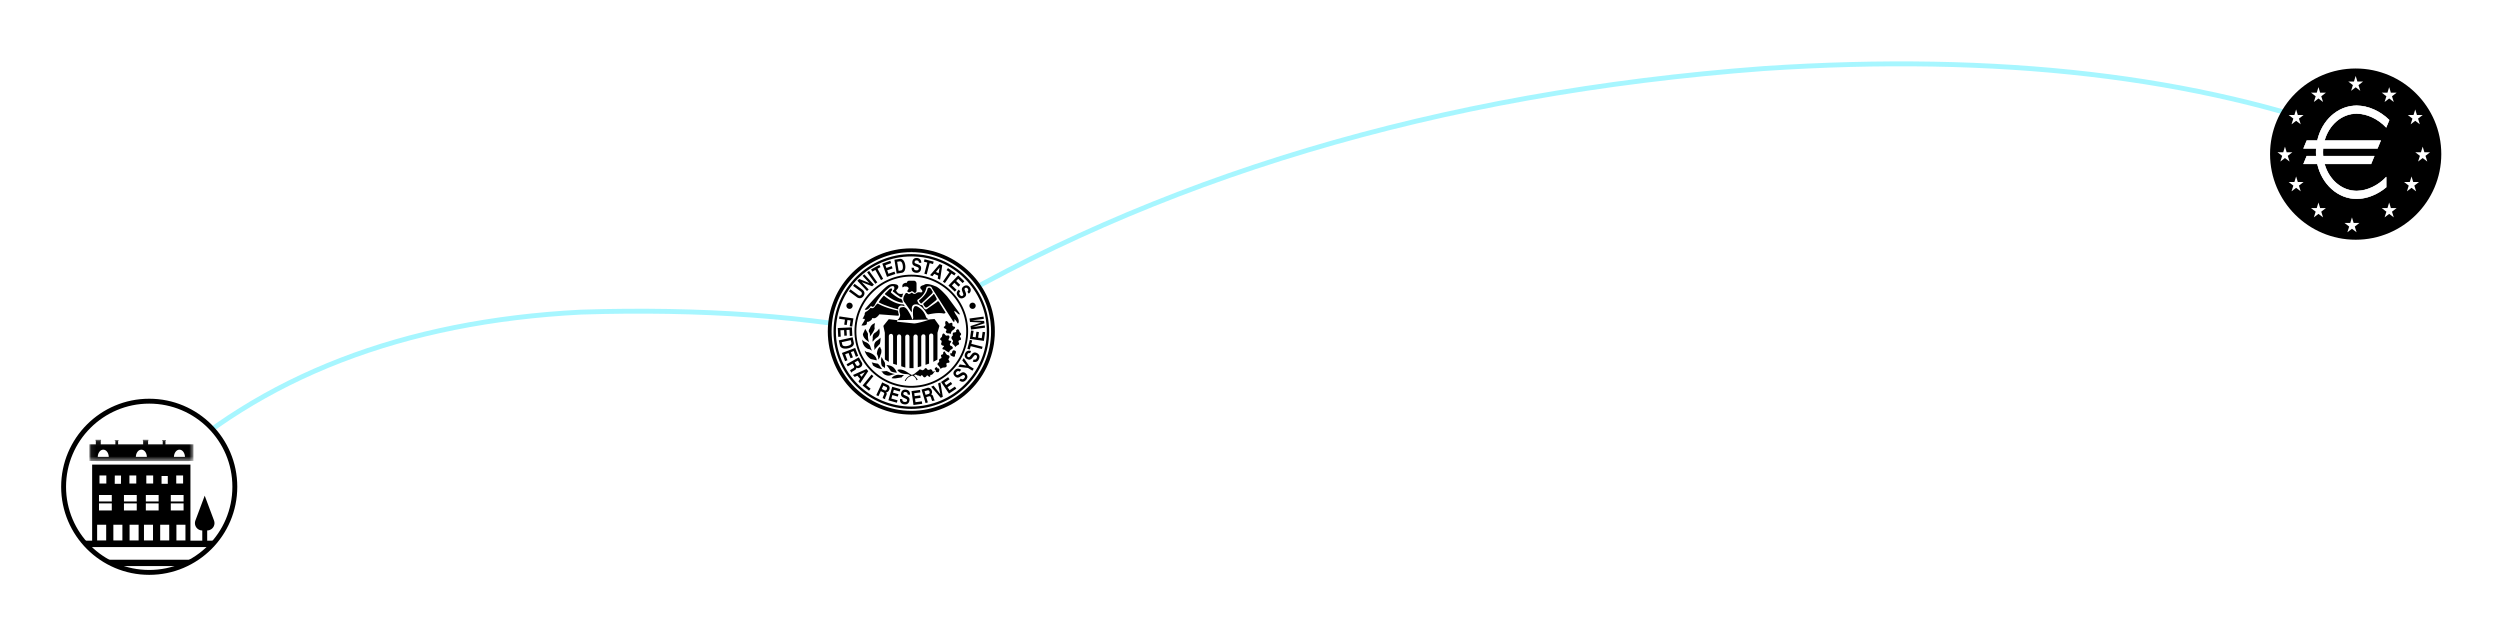 <?xml version="1.0" encoding="UTF-8"?>
<svg width="511px" height="128px" viewBox="0 0 511 128" version="1.1" xmlns="http://www.w3.org/2000/svg" xmlns:xlink="http://www.w3.org/1999/xlink">
    <title>Group 3</title>
    <defs>
        <filter x="-45.7%" y="-48.6%" width="194.3%" height="194.3%" filterUnits="objectBoundingBox" id="filter-1">
            <feOffset dx="0" dy="2" in="SourceAlpha" result="shadowOffsetOuter1"></feOffset>
            <feGaussianBlur stdDeviation="3" in="shadowOffsetOuter1" result="shadowBlurOuter1"></feGaussianBlur>
            <feColorMatrix values="0 0 0 0 0   0 0 0 0 0   0 0 0 0 0  0 0 0 0.557 0" type="matrix" in="shadowBlurOuter1" result="shadowMatrixOuter1"></feColorMatrix>
            <feMerge>
                <feMergeNode in="shadowMatrixOuter1"></feMergeNode>
                <feMergeNode in="SourceGraphic"></feMergeNode>
            </feMerge>
        </filter>
        <filter x="-47.1%" y="-47.1%" width="194.3%" height="194.3%" filterUnits="objectBoundingBox" id="filter-2">
            <feOffset dx="0" dy="2" in="SourceAlpha" result="shadowOffsetOuter1"></feOffset>
            <feGaussianBlur stdDeviation="3" in="shadowOffsetOuter1" result="shadowBlurOuter1"></feGaussianBlur>
            <feColorMatrix values="0 0 0 0 0   0 0 0 0 0   0 0 0 0 0  0 0 0 0.557 0" type="matrix" in="shadowBlurOuter1" result="shadowMatrixOuter1"></feColorMatrix>
            <feMerge>
                <feMergeNode in="shadowMatrixOuter1"></feMergeNode>
                <feMergeNode in="SourceGraphic"></feMergeNode>
            </feMerge>
        </filter>
        <polygon id="path-3" points="0.084 0.104 21.357 0.104 21.357 4.461 0.084 4.461"></polygon>
        <filter x="-45.7%" y="-45.7%" width="191.4%" height="191.4%" filterUnits="objectBoundingBox" id="filter-5">
            <feOffset dx="0" dy="2" in="SourceAlpha" result="shadowOffsetOuter1"></feOffset>
            <feGaussianBlur stdDeviation="3" in="shadowOffsetOuter1" result="shadowBlurOuter1"></feGaussianBlur>
            <feColorMatrix values="0 0 0 0 0   0 0 0 0 0   0 0 0 0 0  0 0 0 0.557 0" type="matrix" in="shadowBlurOuter1" result="shadowMatrixOuter1"></feColorMatrix>
            <feMerge>
                <feMergeNode in="shadowMatrixOuter1"></feMergeNode>
                <feMergeNode in="SourceGraphic"></feMergeNode>
            </feMerge>
        </filter>
    </defs>
    <g id="Page-1" stroke="none" stroke-width="1" fill="none" fill-rule="evenodd">
        <g id="UC-2-Slide-13---Final-Screen-Stage-1" transform="translate(-168, -228)">
            <g id="Group-3" transform="translate(181, 240)">
                <g id="Group-2" transform="translate(18.447, 1.049)" stroke="#A7F6FF" stroke-linecap="square">
                    <path d="M155.618,52.837 C204.703,23.222 262.514,5.931 329.053,0.964 C377.023,-2.231 417.885,2.519 451.638,15.215" id="Line-14"></path>
                    <path d="M-1.70530257e-13,55.539 C19.635,51.565 41.728,49.968 66.28,50.747 C102.635,52.617 131.742,63.858 153.601,84.468" id="Line-15" transform="translate(76.801, 67.512) scale(-1, 1) translate(-76.801, -67.512) "></path>
                </g>
                <g id="FedBankLogo" filter="url(#filter-1)" transform="translate(156, 36)" fill-rule="nonzero">
                    <g id="Group" transform="translate(17.5, 17.5) scale(-1, 1) rotate(-180) translate(-17.5, -17.5) ">
                        <g transform="translate(0.045, 0.154)">
                            <ellipse id="Oval" fill="#FFFFFF" transform="translate(17.24, 17.106) scale(-1, 1) rotate(-180) translate(-17.24, -17.106) " cx="17.24" cy="17.106" rx="16.835" ry="16.751"></ellipse>
                            <path d="M17.216,0.105 L16.355,0.124 L15.495,0.193 L15.075,0.237 L15.069,0.237 L14.646,0.296 L14.638,0.297 L13.801,0.449 L12.975,0.636 L12.163,0.866 L11.373,1.137 L10.599,1.442 L9.843,1.782 L9.105,2.161 L8.39,2.568 L7.698,3.011 L7.027,3.482 L6.379,3.989 L5.762,4.525 L5.165,5.089 L4.602,5.679 L4.062,6.294 L3.558,6.938 L3.08,7.605 L2.635,8.287 L2.221,9.002 L1.844,9.735 L1.498,10.492 L1.197,11.264 L0.925,12.049 L0.693,12.856 L0.5,13.678 L0.353,14.509 L0.244,15.36 L0.179,16.22 L0.154,17.096 L0.179,17.965 L0.244,18.824 L0.353,19.67 L0.5,20.501 L0.693,21.323 L0.925,22.131 L1.197,22.916 L1.498,23.689 L1.845,24.44 L2.221,25.173 L2.634,25.886 L3.08,26.574 L3.558,27.241 L4.062,27.886 L4.601,28.5 L5.165,29.096 L5.762,29.655 L6.379,30.191 L7.027,30.693 L7.698,31.169 L8.388,31.61 L9.106,32.024 L9.843,32.398 L10.599,32.742 L11.374,33.041 L12.163,33.312 L12.975,33.543 L13.801,33.736 L14.641,33.883 L15.49,33.991 L16.355,34.055 L17.225,34.079 L18.104,34.055 L18.968,33.991 L19.823,33.883 L20.659,33.736 L21.485,33.543 L22.295,33.312 L23.084,33.041 L23.861,32.742 L24.621,32.398 L25.358,32.025 L26.075,31.61 L26.762,31.167 L27.432,30.693 L28.08,30.191 L28.698,29.655 L29.29,29.096 L29.859,28.5 L30.397,27.887 L30.907,27.241 L31.381,26.574 L31.826,25.885 L32.235,25.173 L32.616,24.44 L32.958,23.687 L33.263,22.916 L33.534,22.131 L33.767,21.323 L33.954,20.502 L34.109,19.67 L34.211,18.824 L34.281,17.965 L34.3,17.095 L34.281,16.22 L34.213,15.364 L34.168,14.941 L34.167,14.933 L34.109,14.514 L34.107,14.506 L33.954,13.678 L33.767,12.857 L33.534,12.049 L33.264,11.267 L32.959,10.496 L32.617,9.74 L32.236,9.006 L31.826,8.293 L31.382,7.611 L30.907,6.941 L30.398,6.297 L29.86,5.682 L29.291,5.093 L28.699,4.528 L28.082,3.993 L27.434,3.487 L26.762,3.015 L26.076,2.573 L25.359,2.164 L24.623,1.786 L23.862,1.446 L23.087,1.141 L22.296,0.871 L21.484,0.64 L20.661,0.453 L19.827,0.301 L19.405,0.242 L19.398,0.241 L18.971,0.198 L18.968,0.197 L18.105,0.128 L17.226,0.109 L17.217,0.109 L17.216,0.105 Z M17.225,0.489 L17.234,0.873 L17.226,0.873 L18.065,0.892 L18.895,0.959 L19.303,1.001 L19.703,1.056 L20.505,1.202 L21.291,1.381 L22.064,1.601 L22.818,1.859 L23.56,2.15 L24.287,2.474 L24.989,2.836 L25.673,3.225 L26.328,3.648 L26.971,4.099 L27.587,4.581 L28.177,5.092 L28.744,5.633 L29.287,6.197 L29.801,6.783 L30.287,7.398 L30.74,8.037 L31.164,8.69 L31.555,9.369 L31.92,10.069 L32.245,10.791 L32.538,11.529 L32.797,12.281 L33.018,13.049 L33.197,13.833 L33.343,14.629 L33.401,15.028 L33.443,15.433 L33.508,16.259 L33.528,17.096 L33.508,17.926 L33.443,18.747 L33.343,19.555 L33.197,20.346 L33.018,21.132 L32.797,21.899 L32.538,22.65 L32.245,23.389 L31.92,24.106 L31.557,24.806 L31.164,25.486 L30.74,26.144 L30.287,26.782 L29.801,27.397 L29.287,27.983 L28.744,28.551 L28.177,29.087 L27.589,29.599 L26.971,30.076 L26.328,30.533 L25.671,30.955 L24.989,31.349 L24.287,31.707 L23.561,32.034 L22.818,32.32 L22.064,32.579 L21.291,32.799 L20.503,32.982 L19.707,33.124 L18.891,33.227 L18.065,33.288 L17.225,33.311 L16.394,33.288 L15.568,33.227 L14.757,33.124 L13.957,32.982 L13.169,32.799 L12.397,32.579 L11.64,32.32 L10.899,32.034 L10.179,31.707 L9.476,31.349 L8.792,30.955 L8.131,30.532 L7.489,30.076 L6.871,29.599 L6.281,29.086 L5.711,28.551 L5.174,27.985 L4.659,27.397 L4.177,26.782 L3.719,26.143 L3.295,25.486 L2.899,24.806 L2.54,24.106 L2.209,23.389 L1.923,22.652 L1.663,21.899 L1.441,21.131 L1.258,20.346 L1.117,19.555 L1.012,18.747 L0.952,17.926 L0.928,17.096 L0.952,16.259 L1.012,15.437 L1.117,14.625 L1.258,13.833 L1.441,13.05 L1.663,12.281 L1.923,11.528 L2.209,10.791 L2.541,10.069 L2.899,9.369 L3.294,8.69 L3.719,8.038 L4.177,7.398 L4.659,6.783 L5.173,6.196 L5.71,5.633 L6.282,5.093 L6.871,4.581 L7.489,4.098 L8.13,3.648 L8.791,3.225 L9.476,2.836 L10.179,2.474 L10.9,2.151 L11.641,1.858 L12.397,1.601 L13.168,1.381 L13.957,1.203 L14.761,1.056 L15.162,1.001 L15.566,0.959 L16.395,0.892 L17.226,0.873 L17.217,0.873 L17.225,0.489 L17.225,0.489 Z M17.225,1.273 L16.42,1.292 L15.616,1.355 L14.822,1.452 L14.038,1.594 L13.273,1.77 L12.52,1.984 L12.154,2.101 L12.15,2.102 L11.784,2.233 L11.78,2.234 L11.056,2.516 L10.354,2.834 L9.668,3.185 L9.001,3.566 L8.354,3.98 L7.732,4.419 L7.128,4.892 L6.549,5.39 L5.996,5.916 L5.471,6.463 L4.97,7.045 L4.5,7.639 L4.055,8.263 L3.643,8.902 L3.255,9.566 L2.907,10.25 L2.583,10.951 L2.299,11.668 L2.049,12.4 L1.833,13.148 L1.652,13.914 L1.514,14.69 L1.411,15.484 L1.346,16.284 L1.329,17.1 L1.346,17.909 L1.411,18.711 L1.514,19.499 L1.652,20.281 L1.833,21.038 L2.049,21.789 L2.298,22.521 L2.584,23.243 L2.907,23.94 L3.255,24.623 L3.643,25.287 L4.055,25.93 L4.5,26.55 L4.97,27.15 L5.471,27.724 L5.996,28.277 L6.551,28.798 L7.129,29.296 L7.732,29.765 L8.353,30.208 L9.001,30.619 L9.668,31.005 L10.354,31.351 L11.055,31.672 L11.781,31.955 L12.517,32.204 L13.271,32.418 L14.038,32.599 L14.823,32.737 L15.615,32.838 L16.42,32.902 L17.231,32.922 L18.049,32.902 L18.853,32.838 L19.652,32.737 L20.432,32.599 L21.202,32.418 L21.953,32.204 L22.689,31.955 L23.409,31.672 L24.114,31.351 L24.801,31.004 L25.468,30.619 L26.111,30.209 L26.738,29.765 L27.335,29.296 L27.919,28.798 L28.469,28.277 L28.998,27.726 L29.497,27.151 L29.973,26.55 L30.415,25.93 L30.832,25.286 L31.216,24.623 L31.568,23.94 L31.886,23.243 L32.17,22.523 L32.301,22.158 L32.303,22.155 L32.42,21.791 L32.422,21.787 L32.636,21.038 L32.812,20.281 L32.956,19.499 L33.054,18.709 L33.117,17.909 L33.137,17.1 L33.117,16.285 L33.054,15.485 L32.956,14.69 L32.813,13.917 L32.737,13.535 L32.736,13.529 L32.636,13.148 L32.636,13.145 L32.422,12.403 L32.305,12.035 L32.303,12.03 L32.172,11.669 L32.17,11.666 L31.886,10.952 L31.568,10.25 L31.216,9.566 L30.832,8.902 L30.415,8.263 L29.973,7.639 L29.497,7.044 L28.998,6.463 L28.469,5.916 L27.919,5.389 L27.336,4.892 L26.739,4.419 L26.109,3.98 L25.468,3.566 L24.801,3.185 L24.114,2.834 L23.408,2.516 L22.69,2.234 L22.33,2.104 L22.325,2.102 L21.953,1.985 L21.95,1.983 L21.205,1.77 L20.826,1.673 L20.82,1.672 L20.43,1.594 L20.429,1.593 L19.652,1.452 L18.853,1.355 L18.049,1.292 L17.23,1.273 L17.225,1.273 L17.225,1.273 Z M17.231,1.513 L17.235,1.753 L17.23,1.753 L18.024,1.772 L18.804,1.833 L19.578,1.928 L20.336,2.065 L20.711,2.141 L21.079,2.234 L21.81,2.444 L22.169,2.557 L22.519,2.684 L23.22,2.959 L23.904,3.267 L24.571,3.607 L25.217,3.977 L25.841,4.379 L26.448,4.805 L27.028,5.264 L27.595,5.746 L28.127,6.257 L28.641,6.786 L29.126,7.35 L29.587,7.927 L30.014,8.533 L30.419,9.153 L30.79,9.796 L31.133,10.458 L31.442,11.139 L31.718,11.837 L31.846,12.185 L31.96,12.542 L32.17,13.272 L32.265,13.637 L32.339,14.007 L32.479,14.762 L32.573,15.534 L32.635,16.31 L32.653,17.1 L32.635,17.884 L32.573,18.662 L32.479,19.427 L32.339,20.183 L32.169,20.916 L31.96,21.649 L31.845,22 L31.718,22.354 L31.442,23.056 L31.133,23.731 L30.79,24.394 L30.419,25.037 L30.014,25.662 L29.587,26.263 L29.126,26.844 L28.641,27.402 L28.127,27.937 L27.596,28.443 L27.029,28.925 L26.448,29.38 L25.84,29.811 L25.217,30.21 L24.571,30.582 L23.905,30.918 L23.22,31.23 L22.521,31.504 L21.807,31.746 L21.08,31.954 L20.335,32.129 L19.578,32.262 L18.804,32.36 L18.024,32.422 L17.231,32.441 L16.446,32.422 L15.666,32.36 L14.896,32.262 L14.135,32.129 L13.394,31.954 L12.662,31.746 L11.948,31.504 L11.244,31.23 L10.566,30.918 L9.899,30.582 L9.253,30.209 L8.625,29.811 L8.021,29.38 L7.435,28.925 L6.875,28.443 L6.338,27.937 L5.829,27.402 L5.345,26.845 L4.887,26.263 L4.455,25.662 L4.056,25.037 L3.679,24.394 L3.341,23.731 L3.027,23.055 L2.753,22.357 L2.51,21.647 L2.3,20.916 L2.125,20.183 L1.992,19.427 L1.891,18.66 L1.83,17.884 L1.811,17.1 L1.83,16.31 L1.891,15.535 L1.992,14.762 L2.125,14.01 L2.3,13.269 L2.51,12.544 L2.753,11.834 L3.028,11.14 L3.342,10.458 L3.679,9.796 L4.056,9.153 L4.455,8.533 L4.887,7.927 L5.345,7.35 L5.829,6.786 L6.338,6.257 L6.875,5.746 L7.435,5.264 L8.021,4.804 L8.625,4.379 L9.253,3.977 L9.899,3.607 L10.566,3.267 L11.244,2.959 L11.95,2.684 L12.305,2.557 L12.658,2.444 L13.394,2.236 L14.136,2.065 L14.896,1.928 L15.665,1.833 L16.446,1.772 L17.23,1.753 L17.225,1.753 L17.231,1.513 L17.231,1.513 Z M18.303,2.065 L18.206,2.07 L18.11,2.08 L18.022,2.098 L17.94,2.128 L17.863,2.161 L17.79,2.205 L17.728,2.253 L17.665,2.31 L17.611,2.372 L17.563,2.445 L17.524,2.521 L17.49,2.608 L17.463,2.7 L17.443,2.795 L17.427,2.902 L17.424,3.046 L17.438,3.175 L17.471,3.29 L17.52,3.396 L17.588,3.492 L17.679,3.574 L17.781,3.646 L17.906,3.704 L18.548,3.963 L18.592,3.987 L18.635,4.016 L18.669,4.05 L18.699,4.088 L18.721,4.131 L18.737,4.18 L18.747,4.227 L18.747,4.275 L18.732,4.357 L18.699,4.429 L18.654,4.487 L18.596,4.535 L18.52,4.569 L18.433,4.592 L18.331,4.602 L18.215,4.598 L18.11,4.579 L18.013,4.549 L17.929,4.507 L17.868,4.448 L17.819,4.376 L17.785,4.295 L17.771,4.194 L17.766,4.083 L17.289,4.045 L17.289,4.16 L17.293,4.27 L17.307,4.372 L17.327,4.467 L17.355,4.559 L17.394,4.64 L17.438,4.717 L17.49,4.784 L17.553,4.848 L17.62,4.905 L17.699,4.953 L17.781,4.996 L17.871,5.03 L17.969,5.058 L18.075,5.077 L18.19,5.092 L18.297,5.097 L18.403,5.097 L18.5,5.083 L18.596,5.064 L18.683,5.035 L18.767,5.001 L18.842,4.958 L18.91,4.905 L18.978,4.848 L19.032,4.78 L19.085,4.708 L19.127,4.627 L19.161,4.54 L19.19,4.444 L19.214,4.343 L19.225,4.237 L19.23,4.068 L19.21,3.93 L19.195,3.867 L19.166,3.804 L19.137,3.747 L19.098,3.694 L19.027,3.612 L18.944,3.546 L18.858,3.492 L18.751,3.44 L18.075,3.175 L18.027,3.156 L17.992,3.127 L17.959,3.093 L17.929,3.06 L17.911,3.017 L17.901,2.973 L17.892,2.926 L17.896,2.877 L17.911,2.801 L17.934,2.734 L17.979,2.681 L18.031,2.633 L18.095,2.599 L18.172,2.574 L18.254,2.565 L18.344,2.565 L18.447,2.579 L18.533,2.608 L18.611,2.646 L18.669,2.7 L18.717,2.767 L18.751,2.843 L18.771,2.936 L18.78,3.036 L19.253,3.079 L19.258,2.978 L19.253,2.877 L19.239,2.782 L19.22,2.69 L19.19,2.603 L19.152,2.527 L19.108,2.45 L19.06,2.382 L18.996,2.32 L18.935,2.262 L18.863,2.215 L18.78,2.171 L18.699,2.137 L18.606,2.108 L18.519,2.085 L18.413,2.071 L18.312,2.065 L18.303,2.065 Z M14.946,2.248 L14.922,2.253 L14.922,2.253 L14.839,2.257 L13.773,2.43 L14.232,5.265 L14.922,5.16 L14.922,5.16 L15.294,5.097 L15.395,5.073 L15.487,5.04 L15.573,4.991 L15.651,4.929 L15.722,4.856 L15.785,4.775 L15.844,4.679 L15.892,4.579 L15.931,4.467 L15.965,4.343 L15.989,4.213 L16.004,4.078 L16.013,3.934 L16.008,3.786 L15.999,3.626 L15.974,3.468 L15.945,3.315 L15.912,3.175 L15.868,3.041 L15.82,2.915 L15.767,2.801 L15.704,2.694 L15.641,2.603 L15.568,2.517 L15.491,2.444 L15.409,2.382 L15.328,2.33 L15.236,2.291 L15.144,2.267 L15.047,2.253 L14.946,2.248 L14.946,2.248 Z M19.93,2.33 L19.799,2.819 L20.494,3.003 L19.895,5.29 L20.379,5.414 L20.977,3.128 L21.666,3.306 L21.794,2.81 L19.93,2.33 L19.93,2.33 Z M12.942,2.642 L11.295,3.223 L12.256,5.934 L13.96,5.332 L13.786,4.853 L12.545,5.29 L12.299,4.588 L13.391,4.203 L13.221,3.727 L12.13,4.107 L11.928,3.54 L13.111,3.123 L12.942,2.642 L12.942,2.642 Z M14.902,2.758 L14.922,2.762 L14.922,2.761 L14.961,2.761 L15.014,2.771 L15.066,2.791 L15.115,2.815 L15.162,2.849 L15.206,2.887 L15.245,2.935 L15.322,3.051 L15.385,3.2 L15.437,3.372 L15.477,3.574 L15.501,3.786 L15.506,3.978 L15.491,4.151 L15.458,4.295 L15.405,4.42 L15.37,4.472 L15.333,4.515 L15.289,4.549 L15.24,4.583 L15.192,4.603 L15.14,4.616 L14.922,4.655 L14.922,4.655 L14.632,4.699 L14.333,2.843 L14.843,2.762 L14.902,2.758 L14.902,2.758 Z M23.024,3.305 L22.638,3.751 L21.06,5.577 L21.537,5.793 L21.928,5.323 L22.638,5.645 L22.638,5.645 L22.724,5.683 L22.638,6.173 L22.618,6.279 L22.638,6.288 L23.111,6.505 L23.55,3.546 L23.024,3.305 L23.024,3.305 Z M10.692,3.483 L9.006,4.41 L9.253,4.856 L9.881,4.511 L11.029,6.582 L11.469,6.341 L10.315,4.27 L10.938,3.925 L10.692,3.483 L10.692,3.483 Z M23.016,4.011 L22.807,5.169 L22.638,5.097 L22.638,5.097 L22.262,4.925 L22.638,4.468 L22.638,4.467 L23.016,4.011 L23.016,4.011 Z M24.719,4.136 L24.431,4.555 L25.023,4.958 L23.681,6.913 L24.097,7.192 L25.434,5.237 L26.022,5.636 L26.314,5.217 L24.719,4.136 L24.719,4.136 Z M8.6,4.713 L8.195,5.001 L9.87,7.341 L10.276,7.053 L8.6,4.713 L8.6,4.713 Z M7.616,5.409 L7.278,5.726 L8.649,7.197 L6.586,6.361 L6.2,6.717 L8.167,8.826 L8.509,8.509 L7.105,7.005 L9.219,7.856 L9.581,7.519 L7.616,5.409 L7.616,5.409 Z M17.216,5.482 L16.637,5.496 L16.632,5.497 L16.052,5.54 L16.047,5.54 L15.463,5.613 L14.893,5.716 L14.333,5.844 L13.783,5.999 L13.243,6.18 L12.713,6.39 L12.201,6.62 L11.695,6.879 L11.211,7.158 L10.738,7.46 L10.282,7.782 L9.844,8.125 L9.422,8.486 L9.015,8.872 L8.632,9.273 L8.264,9.693 L7.92,10.128 L7.596,10.582 L7.297,11.051 L7.017,11.535 L6.757,12.033 L6.525,12.546 L6.315,13.07 L6.132,13.608 L5.976,14.155 L5.848,14.717 L5.744,15.283 L5.67,15.863 L5.622,16.44 L5.621,16.446 L5.607,17.037 L5.607,17.042 L5.621,17.629 L5.621,17.634 L5.67,18.212 L5.67,18.215 L5.744,18.797 L5.848,19.363 L5.975,19.92 L6.133,20.462 L6.315,21 L6.525,21.528 L6.757,22.036 L7.017,22.54 L7.297,23.022 L7.595,23.491 L7.92,23.946 L8.264,24.382 L8.632,24.8 L9.014,25.206 L9.422,25.588 L9.844,25.953 L10.282,26.295 L10.739,26.618 L11.211,26.916 L11.696,27.194 L12.201,27.454 L12.713,27.684 L13.243,27.894 L13.783,28.074 L14.333,28.231 L14.894,28.358 L15.463,28.461 L16.046,28.534 L16.627,28.583 L16.632,28.583 L17.216,28.596 L17.221,28.596 L17.814,28.583 L17.82,28.583 L18.401,28.534 L18.405,28.534 L18.989,28.461 L19.559,28.358 L20.122,28.231 L20.672,28.074 L21.214,27.895 L21.739,27.684 L22.254,27.454 L22.755,27.194 L23.241,26.917 L23.713,26.619 L24.17,26.296 L24.608,25.953 L25.029,25.588 L25.431,25.206 L25.819,24.8 L26.183,24.381 L26.527,23.947 L26.85,23.492 L27.154,23.022 L27.435,22.539 L27.695,22.036 L27.926,21.529 L28.136,21.001 L28.319,20.463 L28.476,19.92 L28.603,19.363 L28.708,18.796 L28.781,18.215 L28.824,17.639 L28.825,17.633 L28.839,17.046 L28.839,17.042 L28.825,16.452 L28.825,16.446 L28.782,15.87 L28.781,15.865 L28.707,15.283 L28.603,14.717 L28.476,14.155 L28.319,13.608 L28.136,13.07 L27.926,12.546 L27.694,12.033 L27.435,11.536 L27.154,11.051 L26.85,10.582 L26.527,10.128 L26.183,9.694 L25.819,9.273 L25.431,8.873 L25.029,8.486 L24.607,8.124 L24.17,7.783 L23.713,7.46 L23.242,7.158 L22.755,6.879 L22.254,6.62 L21.739,6.39 L21.214,6.18 L20.672,5.999 L20.122,5.844 L19.558,5.716 L18.989,5.614 L18.402,5.541 L17.824,5.497 L17.82,5.496 L17.225,5.482 L17.22,5.482 L17.216,5.482 L17.221,5.674 L17.225,5.866 L17.221,5.866 L17.8,5.88 L18.365,5.923 L18.931,5.994 L19.481,6.093 L20.027,6.216 L20.558,6.366 L21.08,6.542 L21.588,6.744 L22.086,6.967 L22.57,7.216 L23.041,7.487 L23.497,7.779 L23.939,8.091 L24.361,8.421 L24.769,8.771 L25.158,9.145 L25.534,9.531 L25.884,9.938 L26.217,10.358 L26.531,10.798 L26.825,11.252 L27.095,11.719 L27.347,12.201 L27.57,12.696 L27.773,13.202 L27.951,13.721 L28.101,14.25 L28.225,14.794 L28.325,15.341 L28.397,15.903 L28.439,16.465 L28.453,17.042 L28.439,17.614 L28.397,18.175 L28.325,18.738 L28.225,19.285 L28.101,19.824 L27.951,20.349 L27.773,20.868 L27.57,21.378 L27.347,21.87 L27.095,22.357 L26.825,22.823 L26.531,23.277 L26.217,23.716 L25.884,24.137 L25.532,24.541 L25.158,24.935 L24.769,25.304 L24.361,25.657 L23.939,25.988 L23.498,26.299 L23.041,26.588 L22.57,26.856 L22.087,27.107 L21.588,27.33 L21.08,27.534 L20.558,27.707 L20.027,27.859 L19.481,27.981 L18.931,28.081 L18.365,28.151 L17.8,28.198 L17.221,28.212 L16.652,28.198 L16.088,28.151 L15.522,28.081 L14.97,27.981 L14.43,27.859 L13.897,27.707 L13.376,27.534 L12.862,27.33 L12.371,27.108 L11.879,26.856 L11.41,26.588 L10.954,26.299 L10.513,25.988 L10.091,25.657 L9.682,25.303 L9.289,24.935 L8.918,24.543 L8.561,24.136 L8.23,23.717 L7.917,23.277 L7.627,22.823 L7.357,22.357 L7.105,21.87 L6.881,21.378 L6.678,20.868 L6.501,20.349 L6.35,19.824 L6.226,19.286 L6.126,18.738 L6.054,18.176 L6.008,17.614 L5.993,17.042 L6.008,16.467 L6.054,15.904 L6.126,15.341 L6.226,14.794 L6.35,14.25 L6.501,13.721 L6.678,13.202 L6.881,12.697 L7.105,12.2 L7.357,11.719 L7.627,11.251 L7.917,10.798 L8.23,10.358 L8.562,9.938 L8.918,9.531 L9.289,9.145 L9.682,8.772 L10.09,8.421 L10.513,8.091 L10.955,7.779 L11.41,7.487 L11.88,7.216 L12.371,6.967 L12.862,6.744 L13.376,6.542 L13.897,6.366 L14.43,6.216 L14.97,6.093 L15.521,5.994 L16.086,5.923 L16.651,5.88 L17.221,5.866 L17.216,5.866 L17.221,5.674 L17.22,5.674 L17.216,5.482 L17.216,5.482 Z M26.811,5.63 L24.812,7.706 L26.12,8.946 L26.472,8.576 L25.523,7.672 L26.038,7.134 L26.874,7.932 L27.227,7.567 L26.391,6.77 L26.811,6.333 L27.719,7.197 L28.071,6.827 L26.811,5.63 L26.811,5.63 Z M16.82,6.717 L16.733,6.722 L16.656,6.736 L16.589,6.755 L16.531,6.784 L16.482,6.818 L16.444,6.851 L16.41,6.894 L16.381,6.934 L16.347,7.014 L16.327,7.082 L16.318,7.149 L16.052,7.149 L15.888,7.193 L15.753,7.246 L15.647,7.308 L15.561,7.38 L15.492,7.456 L15.448,7.533 L15.415,7.61 L15.395,7.692 L15.39,7.768 L15.39,7.841 L15.41,7.966 L15.434,8.052 L15.448,8.081 L15.782,7.899 L15.897,7.894 L16.018,7.904 L16.148,7.918 L16.201,7.908 L16.245,7.908 L16.333,7.918 L16.405,7.951 L16.468,7.99 L16.521,8.038 L16.554,8.076 L16.589,8.115 L16.637,8.143 L16.666,8.177 L16.674,8.221 L16.68,8.273 L16.666,8.331 L16.646,8.393 L16.584,8.523 L16.507,8.643 L16.434,8.749 L16.352,8.849 L16.621,9.052 L16.656,9.066 L16.69,9.076 L16.772,9.085 L16.854,9.076 L16.936,9.057 L17.066,9.008 L17.124,8.984 L17.163,8.937 L17.202,8.902 L17.245,8.88 L17.293,8.869 L17.342,8.869 L17.391,8.873 L17.482,8.907 L17.564,8.951 L17.626,8.999 L17.689,9.052 L17.737,9.1 L17.786,9.138 L17.831,9.167 L17.868,9.186 L17.907,9.2 L17.945,9.206 L18.007,9.196 L18.056,9.176 L18.095,9.148 L18.123,9.119 L18.172,9.076 L18.206,9.028 L18.259,8.932 L18.284,8.849 L18.293,8.817 L18.293,7.351 L18.288,7.25 L18.273,7.159 L18.249,7.082 L18.22,7.01 L18.182,6.952 L18.143,6.899 L18.1,6.856 L18.056,6.818 L17.97,6.765 L17.897,6.736 L17.824,6.717 L16.82,6.717 L16.82,6.717 Z M5.627,7.36 L5.321,7.768 L6.916,8.941 L6.936,8.955 L7.003,9.018 L7.056,9.09 L7.089,9.167 L7.113,9.249 L7.117,9.336 L7.105,9.417 L7.076,9.504 L7.027,9.58 L6.959,9.652 L6.887,9.705 L6.804,9.739 L6.722,9.758 L6.632,9.758 L6.539,9.739 L6.448,9.7 L6.356,9.643 L6.337,9.628 L4.786,8.485 L4.482,8.893 L6.027,10.027 L6.075,10.066 L6.167,10.128 L6.259,10.181 L6.351,10.219 L6.442,10.253 L6.534,10.277 L6.626,10.286 L6.718,10.291 L6.804,10.286 L6.896,10.267 L6.979,10.239 L7.065,10.205 L7.148,10.157 L7.224,10.104 L7.297,10.037 L7.369,9.965 L7.438,9.878 L7.499,9.793 L7.549,9.7 L7.587,9.614 L7.616,9.522 L7.64,9.431 L7.649,9.345 L7.649,9.253 L7.64,9.167 L7.62,9.081 L7.592,8.994 L7.554,8.912 L7.505,8.83 L7.447,8.754 L7.384,8.677 L7.307,8.605 L7.22,8.538 L7.197,8.562 L7.166,8.537 L7.166,8.537 L7.162,8.533 L7.166,8.537 L7.186,8.509 L5.627,7.36 L5.627,7.36 Z M7.186,8.509 L7.186,8.509 L7.219,8.537 L7.22,8.538 L7.244,8.513 L7.21,8.485 L7.206,8.48 L7.186,8.509 L7.186,8.509 Z M13.474,7.394 L13.309,7.399 L13.161,7.418 L13.02,7.447 L12.899,7.48 L12.789,7.519 L12.695,7.557 L12.546,7.635 L12.46,7.691 L12.43,7.715 L12.305,7.803 L12.164,7.908 L12.015,8.028 L11.861,8.168 L11.519,8.475 L11.15,8.83 L10.77,9.215 L10.373,9.623 L9.586,10.465 L8.862,11.267 L8.258,11.944 L7.697,12.588 L7.756,12.617 L7.809,12.641 L7.863,12.656 L7.921,12.66 L7.973,12.66 L8.03,12.656 L8.142,12.626 L8.249,12.579 L8.355,12.516 L8.456,12.444 L8.554,12.358 L8.64,12.271 L8.722,12.184 L8.857,12.021 L8.943,11.901 L8.972,11.853 L9.055,11.935 L9.132,11.992 L9.209,12.026 L9.277,12.045 L9.345,12.045 L9.412,12.031 L9.471,12.008 L9.523,11.973 L9.571,11.935 L9.616,11.896 L9.688,11.81 L9.745,11.718 L9.865,11.492 L9.987,11.271 L10.112,11.055 L10.242,10.85 L10.373,10.647 L10.509,10.455 L10.778,10.085 L11.049,9.744 L11.32,9.431 L11.586,9.148 L11.837,8.893 L12.078,8.667 L12.295,8.471 L12.493,8.303 L12.666,8.163 L12.909,7.98 L13,7.918 L13.179,7.856 L13.328,7.827 L13.45,7.823 L13.503,7.832 L13.546,7.84 L13.589,7.86 L13.624,7.88 L13.676,7.932 L13.715,7.995 L13.739,8.066 L13.754,8.143 L13.754,8.221 L13.739,8.37 L13.715,8.475 L13.705,8.518 L13.613,8.586 L13.546,8.643 L13.503,8.701 L13.474,8.754 L13.459,8.801 L13.459,8.849 L13.468,8.889 L13.483,8.922 L13.513,8.951 L13.536,8.98 L13.599,9.018 L13.672,9.052 L13.759,9.138 L13.913,9.269 L14.323,9.58 L14.879,9.985 L14.927,10.032 L14.975,10.066 L15.024,10.089 L15.067,10.104 L15.11,10.113 L15.154,10.113 L15.231,10.104 L15.289,10.08 L15.338,10.051 L15.381,10.017 L15.39,9.921 L15.41,9.811 L15.443,9.696 L15.483,9.58 L15.55,9.393 L15.579,9.316 L15.483,9.359 L15.386,9.388 L15.294,9.408 L15.213,9.417 L15.091,9.422 L15.043,9.417 L14.941,9.412 L14.85,9.397 L14.763,9.373 L14.686,9.345 L14.614,9.312 L14.55,9.273 L14.444,9.186 L14.367,9.099 L14.313,9.023 L14.275,8.951 L14.222,8.912 L14.183,8.879 L14.159,8.84 L14.14,8.801 L14.13,8.768 L14.13,8.735 L14.145,8.677 L14.169,8.624 L14.203,8.586 L14.241,8.552 L14.363,8.422 L14.453,8.307 L14.517,8.197 L14.555,8.096 L14.574,7.999 L14.574,7.918 L14.56,7.841 L14.531,7.768 L14.497,7.711 L14.459,7.658 L14.416,7.615 L14.372,7.581 L14.304,7.533 L14.275,7.515 L14.053,7.457 L13.845,7.418 L13.657,7.399 L13.474,7.394 L13.474,7.394 Z M20.397,7.394 L20.264,7.404 L20.147,7.423 L20.055,7.447 L19.978,7.476 L19.925,7.51 L19.882,7.538 L19.852,7.562 L19.833,7.582 L19.597,7.644 L19.409,7.711 L19.336,7.75 L19.269,7.788 L19.215,7.827 L19.166,7.865 L19.128,7.908 L19.104,7.947 L19.08,7.99 L19.065,8.033 L19.06,8.115 L19.07,8.196 L19.098,8.273 L19.142,8.345 L19.19,8.412 L19.24,8.47 L19.326,8.552 L19.365,8.585 L19.428,8.701 L19.466,8.796 L19.48,8.879 L19.475,8.946 L19.456,8.994 L19.428,9.037 L19.384,9.066 L19.332,9.085 L19.279,9.095 L19.221,9.104 L19.108,9.1 L18.997,9.085 L18.81,9.072 L18.654,9.081 L18.529,9.11 L18.429,9.143 L18.351,9.181 L18.297,9.215 L18.259,9.253 L18.177,9.306 L18.104,9.349 L18.027,9.378 L17.96,9.398 L17.897,9.408 L17.835,9.408 L17.777,9.402 L17.728,9.392 L17.641,9.364 L17.573,9.325 L17.52,9.283 L17.458,9.225 L17.398,9.191 L17.342,9.176 L17.289,9.176 L17.25,9.186 L17.216,9.2 L17.187,9.22 L17.109,9.287 L17.023,9.34 L16.931,9.378 L16.848,9.412 L16.71,9.441 L16.656,9.45 L16.564,9.359 L16.478,9.292 L16.4,9.249 L16.327,9.225 L16.26,9.215 L16.201,9.225 L16.143,9.244 L16.095,9.273 L16.052,9.306 L16.018,9.349 L15.961,9.426 L15.927,9.494 L15.917,9.518 L15.796,9.72 L15.704,9.907 L15.641,10.084 L15.603,10.249 L15.589,10.402 L15.593,10.541 L15.609,10.666 L15.641,10.782 L15.682,10.882 L15.723,10.974 L15.768,11.046 L15.811,11.108 L15.888,11.19 L15.917,11.219 L17.289,13.189 L17.356,12.756 L17.327,12.545 L17.323,12.357 L17.342,12.199 L17.375,12.059 L17.419,11.945 L17.477,11.848 L17.544,11.767 L17.612,11.704 L17.684,11.655 L17.757,11.618 L17.83,11.589 L17.892,11.574 L17.989,11.555 L18.022,11.555 L18.138,11.546 L18.249,11.546 L18.362,11.56 L18.466,11.579 L18.578,11.612 L18.684,11.651 L18.785,11.699 L18.892,11.757 L18.988,11.814 L19.09,11.883 L19.279,12.031 L19.452,12.188 L19.617,12.357 L19.765,12.531 L19.901,12.694 L20.118,12.997 L20.259,13.208 L20.307,13.289 L20.359,13.372 L20.413,13.434 L20.461,13.492 L20.51,13.535 L20.596,13.587 L20.67,13.616 L20.727,13.616 L20.77,13.607 L20.809,13.587 L21.186,13.51 L21.534,13.449 L21.858,13.401 L22.156,13.366 L22.432,13.342 L22.678,13.333 L22.9,13.328 L23.098,13.333 L23.422,13.352 L23.648,13.381 L23.784,13.41 L23.826,13.424 L23.922,13.414 L24.007,13.401 L24.068,13.381 L24.115,13.361 L24.156,13.337 L24.184,13.313 L24.2,13.285 L24.208,13.261 L24.203,13.208 L24.188,13.164 L24.161,13.121 L23.021,11.287 L22.964,11.171 L22.909,11.079 L22.851,11.012 L22.798,10.964 L22.745,10.94 L22.698,10.926 L22.649,10.926 L22.605,10.94 L22.566,10.959 L22.528,10.988 L22.469,11.046 L22.417,11.118 L20.539,12.42 L20.451,12.492 L20.369,12.535 L20.291,12.564 L20.216,12.574 L20.142,12.569 L20.08,12.55 L20.017,12.52 L19.959,12.482 L19.911,12.444 L19.866,12.401 L19.794,12.314 L19.737,12.223 L19.679,12.088 L19.626,11.978 L19.576,11.892 L19.529,11.82 L19.486,11.767 L19.443,11.723 L19.404,11.699 L19.369,11.684 L19.341,11.675 L19.312,11.675 L19.269,11.69 L19.24,11.708 L19.23,11.718 L19.142,11.68 L19.06,11.642 L18.925,11.555 L18.819,11.463 L18.742,11.378 L18.684,11.305 L18.65,11.243 L18.626,11.186 L18.563,11.084 L18.515,10.993 L18.482,10.916 L18.462,10.844 L18.457,10.782 L18.462,10.728 L18.476,10.681 L18.495,10.642 L18.52,10.608 L18.544,10.58 L18.601,10.546 L18.659,10.517 L18.915,10.33 L19.142,10.132 L19.347,9.941 L19.519,9.744 L19.673,9.551 L19.805,9.359 L19.916,9.181 L20.008,9.009 L20.084,8.849 L20.143,8.706 L20.224,8.465 L20.264,8.307 L20.273,8.25 L20.301,8.148 L20.336,8.072 L20.373,8.014 L20.413,7.97 L20.451,7.943 L20.481,7.927 L20.505,7.918 L20.659,7.884 L20.795,7.865 L20.916,7.86 L21.02,7.87 L21.109,7.889 L21.186,7.918 L21.248,7.956 L21.302,7.995 L21.345,8.038 L21.379,8.081 L21.422,8.168 L21.442,8.225 L21.447,8.25 L25.671,14.856 L25.73,14.952 L25.782,15.019 L25.831,15.072 L25.875,15.101 L25.913,15.116 L25.946,15.116 L25.97,15.106 L25.996,15.086 L26.034,15.029 L26.059,14.967 L26.072,14.89 L26.038,14.765 L26.023,14.683 L26.03,14.631 L26.034,14.616 L26.048,14.606 L26.077,14.61 L26.116,14.64 L26.164,14.678 L26.217,14.735 L26.334,14.87 L26.435,15.009 L26.541,15.159 L26.59,15.27 L26.637,15.351 L26.675,15.403 L26.715,15.438 L26.748,15.451 L26.778,15.451 L26.801,15.432 L26.826,15.408 L26.863,15.332 L26.893,15.25 L26.913,15.159 L26.927,15.043 L26.927,14.918 L26.908,14.793 L26.879,14.668 L26.841,14.543 L26.792,14.418 L26.734,14.299 L26.675,14.183 L26.555,13.973 L26.449,13.803 L26.343,13.655 L26.189,13.401 L26.087,13.208 L26.03,13.068 L26.009,12.978 L26.009,12.949 L26.019,12.929 L26.034,12.92 L26.059,12.92 L26.116,12.939 L26.189,12.981 L26.275,13.04 L26.368,13.117 L26.55,13.27 L26.743,13.458 L26.863,13.53 L26.956,13.577 L27.029,13.607 L27.076,13.616 L27.11,13.607 L27.125,13.587 L27.13,13.553 L27.125,13.516 L27.092,13.42 L27.038,13.324 L26.98,13.222 L24.566,9.95 L24.234,9.581 L23.928,9.258 L23.658,8.98 L23.407,8.735 L23.184,8.533 L22.987,8.365 L22.817,8.225 L22.663,8.115 L22.537,8.028 L22.426,7.961 L22.267,7.884 L22.176,7.855 L22.151,7.851 L21.804,7.711 L21.49,7.601 L21.214,7.514 L20.968,7.456 L20.75,7.418 L20.562,7.399 L20.397,7.394 L20.397,7.394 Z M28.415,7.668 L28.328,7.683 L28.244,7.702 L28.159,7.735 L28.071,7.774 L27.985,7.827 L27.898,7.884 L27.786,7.976 L27.7,8.072 L27.632,8.172 L27.584,8.283 L27.56,8.399 L27.555,8.513 L27.569,8.643 L27.608,8.773 L27.844,9.422 L27.854,9.47 L27.859,9.517 L27.859,9.57 L27.849,9.619 L27.831,9.662 L27.806,9.705 L27.778,9.744 L27.738,9.772 L27.665,9.82 L27.592,9.845 L27.521,9.849 L27.445,9.834 L27.367,9.802 L27.293,9.754 L27.221,9.681 L27.144,9.594 L27.087,9.504 L27.048,9.412 L27.028,9.326 L27.028,9.239 L27.048,9.157 L27.087,9.076 L27.149,8.999 L27.231,8.922 L26.947,8.538 L26.854,8.615 L26.778,8.691 L26.711,8.768 L26.652,8.849 L26.602,8.932 L26.565,9.013 L26.541,9.095 L26.522,9.181 L26.517,9.269 L26.522,9.355 L26.531,9.446 L26.555,9.537 L26.59,9.629 L26.637,9.72 L26.69,9.811 L26.754,9.902 L26.826,9.989 L26.893,10.066 L26.972,10.133 L27.048,10.191 L27.125,10.234 L27.206,10.272 L27.29,10.302 L27.376,10.321 L27.463,10.325 L27.551,10.325 L27.637,10.315 L27.729,10.291 L27.816,10.263 L27.908,10.219 L27.998,10.166 L28.086,10.109 L28.216,9.998 L28.264,9.945 L28.308,9.892 L28.342,9.834 L28.37,9.778 L28.395,9.714 L28.41,9.653 L28.42,9.542 L28.42,9.441 L28.4,9.336 L28.37,9.225 L28.119,8.548 L28.105,8.499 L28.101,8.451 L28.101,8.408 L28.111,8.365 L28.13,8.322 L28.154,8.283 L28.188,8.244 L28.227,8.211 L28.289,8.172 L28.362,8.148 L28.429,8.143 L28.496,8.153 L28.569,8.177 L28.636,8.221 L28.7,8.273 L28.758,8.345 L28.816,8.427 L28.848,8.513 L28.868,8.596 L28.868,8.673 L28.854,8.749 L28.816,8.826 L28.763,8.903 L28.69,8.979 L28.975,9.359 L29.057,9.293 L29.129,9.225 L29.192,9.153 L29.245,9.076 L29.288,8.999 L29.322,8.917 L29.351,8.836 L29.366,8.749 L29.374,8.667 L29.374,8.581 L29.366,8.495 L29.342,8.403 L29.313,8.316 L29.275,8.231 L29.225,8.143 L29.168,8.057 L29.099,7.98 L29.037,7.908 L28.964,7.846 L28.893,7.792 L28.816,7.75 L28.738,7.715 L28.661,7.688 L28.579,7.672 L28.496,7.668 L28.415,7.668 L28.415,7.668 Z M20.838,8.143 L20.78,8.153 L20.732,8.177 L20.689,8.2 L20.65,8.235 L20.587,8.307 L20.553,8.36 L20.539,8.383 L20.518,8.495 L20.49,8.609 L20.457,8.72 L20.413,8.83 L20.311,9.052 L20.191,9.269 L20.05,9.474 L19.901,9.671 L19.746,9.859 L19.587,10.037 L19.433,10.196 L19.279,10.345 L19.018,10.579 L18.834,10.734 L18.762,10.786 L18.882,11.003 L18.988,11.156 L19.08,11.257 L19.158,11.319 L19.215,11.348 L19.263,11.359 L19.287,11.359 L19.298,11.353 L19.433,11.238 L19.703,10.987 L20.457,10.282 L21.514,9.282 L21.542,9.225 L21.567,9.167 L21.582,9.114 L21.592,9.066 L21.592,8.98 L21.572,8.907 L21.542,8.855 L21.514,8.816 L21.48,8.783 L21.277,8.417 L21.191,8.316 L21.113,8.244 L21.035,8.192 L20.963,8.158 L20.895,8.143 L20.838,8.143 L20.838,8.143 Z M13.155,8.307 L13.102,8.312 L13.045,8.316 L12.943,8.345 L12.831,8.383 L12.059,9.152 L11.992,9.206 L11.938,9.258 L11.899,9.302 L11.875,9.345 L11.857,9.383 L11.851,9.421 L11.851,9.45 L11.861,9.48 L11.885,9.528 L11.918,9.56 L11.957,9.585 L12.378,9.882 L12.768,10.142 L13.136,10.369 L13.479,10.561 L13.792,10.719 L14.087,10.849 L14.352,10.954 L14.594,11.041 L14.807,11.103 L14.99,11.152 L15.15,11.186 L15.28,11.204 L15.454,11.219 L15.516,11.219 L15.477,11.05 L15.438,10.907 L15.396,10.781 L15.349,10.681 L15.3,10.599 L15.251,10.531 L15.199,10.479 L15.151,10.441 L15.102,10.412 L15.059,10.397 L14.982,10.378 L14.929,10.383 L14.914,10.387 L14.765,10.325 L14.616,10.248 L14.465,10.166 L14.314,10.075 L14.021,9.882 L13.75,9.69 L13.519,9.508 L13.33,9.359 L13.167,9.22 L13.123,9.182 L13.094,9.144 L13.07,9.104 L13.06,9.066 L13.055,9.028 L13.06,8.994 L13.083,8.927 L13.123,8.869 L13.157,8.826 L13.2,8.783 L13.258,8.658 L13.292,8.557 L13.307,8.475 L13.301,8.413 L13.276,8.365 L13.248,8.336 L13.204,8.316 L13.157,8.307 L13.155,8.307 Z M21.799,9.417 L21.774,9.421 L21.75,9.435 L21.716,9.474 L21.693,9.528 L21.678,9.585 L19.77,11.32 L19.722,11.367 L19.694,11.42 L19.685,11.478 L19.69,11.54 L19.703,11.603 L19.732,11.665 L19.765,11.728 L19.805,11.79 L19.896,11.906 L19.978,12.002 L20.071,12.088 L20.094,12.131 L20.123,12.16 L20.158,12.184 L20.196,12.195 L20.239,12.199 L20.282,12.195 L20.373,12.17 L20.461,12.136 L20.539,12.098 L20.607,12.055 L22.316,10.685 L22.348,10.652 L22.378,10.618 L22.407,10.546 L22.417,10.474 L22.407,10.407 L22.392,10.345 L22.373,10.297 L22.348,10.253 L22.051,9.686 L21.996,9.594 L21.943,9.528 L21.9,9.48 L21.862,9.445 L21.828,9.426 L21.799,9.417 L21.799,9.417 Z M11.623,9.754 L11.407,9.984 L11.205,10.219 L11.021,10.45 L10.861,10.662 L10.635,10.993 L10.552,11.118 L10.788,11.252 L11.059,11.383 L11.359,11.516 L11.677,11.646 L12.339,11.892 L13.005,12.117 L13.613,12.31 L14.112,12.459 L14.574,12.588 L14.555,12.497 L14.545,12.42 L14.54,12.348 L14.545,12.286 L14.555,12.228 L14.569,12.179 L14.609,12.098 L14.657,12.045 L14.696,12.012 L14.744,11.988 L14.802,11.915 L14.869,11.863 L14.951,11.824 L15.037,11.8 L15.134,11.786 L15.23,11.786 L15.333,11.795 L15.429,11.81 L15.618,11.848 L15.772,11.896 L15.917,11.954 L15.646,11.555 L15.459,11.551 L15.27,11.54 L15.082,11.516 L14.898,11.488 L14.714,11.444 L14.53,11.402 L14.347,11.348 L14.169,11.287 L13.994,11.219 L13.821,11.151 L13.492,10.998 L13.174,10.835 L12.88,10.666 L12.609,10.498 L12.368,10.33 L12.15,10.177 L11.971,10.037 L11.716,9.83 L11.623,9.754 L11.623,9.754 Z M4.596,11.199 L4.535,11.204 L4.467,11.214 L4.351,11.251 L4.241,11.31 L4.144,11.387 L4.067,11.483 L4.038,11.535 L4.009,11.589 L3.985,11.647 L3.97,11.708 L3.961,11.771 L3.961,11.839 L3.961,11.901 L3.97,11.963 L4.009,12.084 L4.067,12.194 L4.144,12.29 L4.241,12.366 L4.293,12.396 L4.351,12.425 L4.409,12.444 L4.467,12.464 L4.535,12.473 L4.596,12.473 L4.665,12.473 L4.728,12.464 L4.848,12.425 L4.956,12.366 L5.052,12.29 L5.128,12.194 L5.187,12.084 L5.211,12.026 L5.225,11.963 L5.235,11.901 L5.241,11.839 L5.235,11.771 L5.225,11.708 L5.187,11.589 L5.128,11.483 L5.052,11.387 L5.003,11.343 L4.956,11.31 L4.848,11.251 L4.79,11.228 L4.728,11.214 L4.665,11.204 L4.596,11.199 L4.596,11.199 Z M29.743,11.199 L29.68,11.204 L29.618,11.214 L29.496,11.251 L29.386,11.31 L29.293,11.387 L29.215,11.483 L29.183,11.535 L29.153,11.589 L29.134,11.647 L29.12,11.708 L29.109,11.771 L29.105,11.839 L29.109,11.901 L29.12,11.963 L29.153,12.084 L29.215,12.194 L29.293,12.29 L29.386,12.366 L29.439,12.396 L29.496,12.425 L29.554,12.444 L29.618,12.464 L29.68,12.473 L29.743,12.473 L29.811,12.473 L29.874,12.464 L29.994,12.425 L30.104,12.366 L30.196,12.29 L30.274,12.194 L30.338,12.084 L30.356,12.026 L30.37,11.963 L30.381,11.901 L30.385,11.839 L30.381,11.771 L30.37,11.708 L30.338,11.589 L30.274,11.483 L30.196,11.387 L30.104,11.31 L29.994,11.251 L29.936,11.228 L29.874,11.214 L29.811,11.204 L29.743,11.199 L29.743,11.199 Z M10.379,11.383 L10.331,11.396 L10.282,11.42 L10.23,11.459 L10.118,11.56 L10.008,11.68 L9.906,11.804 L9.824,11.91 L9.746,12.021 L9.678,12.112 L9.606,12.184 L9.533,12.243 L9.461,12.28 L9.388,12.31 L9.321,12.328 L9.254,12.339 L9.191,12.339 L9.074,12.32 L8.988,12.295 L8.907,12.256 L8.646,12.535 L8.438,12.742 L8.273,12.877 L8.148,12.963 L8.061,13.006 L8.008,13.026 L7.979,13.026 L7.969,13.02 L7.906,13.078 L7.853,13.136 L7.809,13.193 L7.77,13.246 L7.723,13.357 L7.698,13.453 L7.688,13.535 L7.688,13.597 L7.698,13.655 L7.264,14.525 L7.384,14.501 L7.481,14.491 L7.558,14.495 L7.62,14.509 L7.665,14.533 L7.688,14.567 L7.71,14.601 L7.713,14.645 L7.713,14.688 L7.704,14.731 L7.674,14.808 L7.636,14.89 L7.032,15.86 L7.235,15.87 L7.414,15.87 L7.568,15.86 L7.698,15.837 L7.806,15.807 L7.897,15.774 L7.969,15.736 L8.022,15.697 L8.066,15.654 L8.095,15.611 L8.12,15.572 L8.128,15.534 L8.138,15.48 L8.138,15.456 L8.138,15.371 L8.148,15.298 L8.162,15.24 L8.177,15.191 L8.201,15.159 L8.22,15.13 L8.245,15.115 L8.273,15.102 L8.321,15.096 L8.365,15.106 L8.404,15.125 L8.593,15.043 L8.747,14.962 L8.872,14.88 L8.973,14.798 L9.051,14.731 L9.104,14.674 L9.142,14.625 L9.158,14.549 L9.176,14.491 L9.2,14.443 L9.23,14.405 L9.258,14.375 L9.287,14.361 L9.321,14.347 L9.355,14.342 L9.413,14.351 L9.466,14.366 L9.51,14.39 L9.625,14.39 L9.737,14.376 L9.842,14.342 L9.95,14.294 L10.05,14.237 L10.147,14.165 L10.238,14.092 L10.325,14.015 L10.475,13.861 L10.586,13.723 L10.688,13.587 L14.309,13.857 L14.387,13.866 L14.459,13.866 L14.518,13.861 L14.561,13.851 L14.599,13.837 L14.628,13.822 L14.652,13.803 L14.667,13.78 L14.682,13.737 L14.686,13.698 L14.677,13.655 L14.618,13.467 L14.58,13.3 L14.531,13.04 L14.512,12.877 L14.507,12.824 L14.006,12.713 L13.532,12.597 L13.097,12.477 L12.696,12.357 L12.324,12.237 L11.992,12.117 L11.687,12.002 L11.417,11.892 L11.181,11.786 L10.978,11.69 L10.663,11.531 L10.481,11.426 L10.418,11.387 L10.418,11.387 L10.379,11.383 L10.379,11.383 Z M18.062,11.906 L17.98,11.931 L17.912,11.963 L17.86,12.007 L17.815,12.059 L17.782,12.112 L17.758,12.165 L17.729,12.252 L17.724,12.286 L17.694,12.32 L17.671,12.357 L17.632,12.459 L17.603,12.584 L17.579,12.728 L17.565,12.886 L17.559,13.054 L17.559,13.401 L17.574,13.736 L17.598,14.02 L17.621,14.289 L17.598,14.414 L17.569,14.505 L17.545,14.568 L17.521,14.61 L17.491,14.63 L17.468,14.635 L17.444,14.621 L17.419,14.596 L17.381,14.529 L17.347,14.447 L17.323,14.357 L17.26,14.193 L17.192,14.03 L17.052,13.713 L16.897,13.414 L16.744,13.146 L16.604,12.92 L16.492,12.742 L16.386,12.588 L16.275,12.464 L16.168,12.357 L16.068,12.276 L15.97,12.208 L15.88,12.16 L15.793,12.127 L15.715,12.108 L15.642,12.098 L15.575,12.093 L15.517,12.098 L15.425,12.117 L15.367,12.141 L15.348,12.156 L15.275,12.151 L15.208,12.151 L15.15,12.16 L15.091,12.174 L15.044,12.195 L15,12.219 L14.962,12.247 L14.928,12.286 L14.875,12.367 L14.836,12.459 L14.807,12.559 L14.792,12.665 L14.787,12.776 L14.792,12.881 L14.807,13.069 L14.832,13.203 L14.845,13.256 L14.899,13.434 L14.928,13.597 L14.938,13.755 L14.928,13.901 L14.899,14.034 L14.856,14.154 L14.807,14.269 L14.749,14.371 L14.686,14.458 L14.618,14.539 L14.555,14.601 L14.498,14.659 L14.411,14.731 L14.372,14.755 L14.368,14.778 L20.54,14.658 L20.861,14.632 L20.839,14.626 L20.746,14.592 L20.674,14.553 L20.612,14.515 L20.535,14.453 L20.506,14.424 L20.414,14.366 L20.341,14.294 L20.283,14.217 L20.239,14.14 L20.205,14.068 L20.187,14.01 L20.171,13.957 L20.09,13.75 L20.003,13.558 L19.906,13.381 L19.81,13.217 L19.703,13.069 L19.601,12.929 L19.501,12.804 L19.399,12.698 L19.216,12.516 L19.066,12.391 L18.969,12.314 L18.932,12.286 L18.733,12.147 L18.56,12.04 L18.409,11.963 L18.274,11.92 L18.159,11.906 L18.062,11.906 L18.062,11.906 Z M20.861,14.632 L20.945,14.659 L20.621,14.77 L20.264,14.885 L19.824,15.019 L19.327,15.159 L18.806,15.288 L18.549,15.347 L18.293,15.394 L18.052,15.432 L17.825,15.456 L14.309,15.092 L14.368,14.778 L14.329,14.779 L12.618,14.577 L11.513,15.946 L11.813,17.35 L11.827,22.818 L12.63,23.303 L12.63,18.061 L12.638,17.97 L12.659,17.883 L12.696,17.802 L12.75,17.73 L12.817,17.667 L12.895,17.618 L12.992,17.59 L13.103,17.581 L13.169,17.585 L13.233,17.604 L13.286,17.629 L13.329,17.658 L13.368,17.696 L13.402,17.735 L13.45,17.821 L13.48,17.913 L13.493,17.984 L13.503,18.061 L13.514,23.692 L14.29,23.928 L14.3,18.182 L14.305,18.124 L14.313,18.051 L14.338,17.97 L14.377,17.888 L14.435,17.811 L14.469,17.782 L14.512,17.753 L14.555,17.73 L14.615,17.711 L14.672,17.701 L14.739,17.696 L14.817,17.701 L14.885,17.715 L14.938,17.74 L14.991,17.768 L15.029,17.807 L15.062,17.845 L15.116,17.931 L15.145,18.023 L15.159,18.1 L15.164,18.171 L15.164,24.196 L16.005,24.484 L15.986,18.214 L15.99,18.119 L16.009,18.042 L16.042,17.951 L16.068,17.907 L16.095,17.864 L16.131,17.826 L16.172,17.792 L16.222,17.762 L16.281,17.744 L16.348,17.73 L16.424,17.726 L16.502,17.73 L16.57,17.744 L16.622,17.768 L16.675,17.798 L16.715,17.835 L16.747,17.874 L16.8,17.96 L16.831,18.051 L16.845,18.124 L16.849,18.2 L16.849,24.585 L17.681,24.585 L17.657,18.205 L17.666,18.119 L17.684,18.037 L17.718,17.946 L17.777,17.859 L17.811,17.817 L17.854,17.782 L17.902,17.753 L17.96,17.73 L18.023,17.715 L18.096,17.711 L18.177,17.715 L18.25,17.735 L18.313,17.758 L18.366,17.793 L18.409,17.83 L18.443,17.869 L18.472,17.917 L18.492,17.961 L18.521,18.052 L18.535,18.128 L18.535,18.205 L18.545,24.402 L19.259,24.196 L19.254,18.147 L19.254,18.1 L19.269,18.033 L19.299,17.955 L19.337,17.874 L19.394,17.798 L19.434,17.763 L19.476,17.73 L19.524,17.706 L19.577,17.686 L19.635,17.677 L19.699,17.672 L19.786,17.677 L19.859,17.696 L19.916,17.721 L19.969,17.749 L20.008,17.787 L20.041,17.83 L20.066,17.874 L20.085,17.922 L20.108,18.013 L20.114,18.09 L20.114,18.167 L20.129,23.913 L20.857,23.664 L20.853,17.99 L20.863,17.888 L20.882,17.811 L20.921,17.73 L20.973,17.653 L21.013,17.614 L21.05,17.586 L21.104,17.557 L21.157,17.532 L21.224,17.518 L21.297,17.513 L21.375,17.518 L21.442,17.528 L21.5,17.552 L21.548,17.581 L21.592,17.619 L21.625,17.658 L21.673,17.749 L21.703,17.835 L21.717,17.913 L21.721,17.99 L21.732,23.294 L22.567,22.842 L22.577,17.35 L22.978,15.947 L21.973,14.543 L20.861,14.633 L20.861,14.632 Z M2.532,14.005 L2.459,14.496 L3.662,14.669 L3.513,15.696 L4.019,15.774 L4.174,14.746 L4.812,14.837 L4.638,16.014 L5.144,16.091 L5.39,14.423 L2.532,14.005 L2.532,14.005 Z M31.989,14.053 L29.125,14.438 L29.221,15.144 L31.539,15.259 L29.333,15.985 L29.428,16.701 L32.293,16.316 L32.236,15.86 L29.825,16.182 L32.177,15.428 L32.11,14.946 L29.647,14.831 L32.051,14.51 L31.989,14.053 L31.989,14.053 Z M24.334,14.957 L24.281,14.976 L24.258,14.995 L24.234,15.019 L24.195,15.092 L24.171,15.198 L24.156,15.342 L24.162,15.524 L24.185,15.567 L24.2,15.611 L24.214,15.673 L24.209,15.75 L24.189,15.836 L24.141,15.928 L24.108,15.975 L24.06,16.023 L23.996,16.057 L23.939,16.096 L23.89,16.144 L23.871,16.177 L23.862,16.211 L23.866,16.249 L23.876,16.292 L23.905,16.336 L23.949,16.384 L24.012,16.436 L24.094,16.49 L24.175,16.519 L24.248,16.552 L24.325,16.605 L24.36,16.639 L24.388,16.673 L24.408,16.715 L24.422,16.759 L24.422,16.812 L24.408,16.864 L24.378,16.927 L24.33,16.995 L24.3,17.047 L24.287,17.105 L24.287,17.182 L24.296,17.22 L24.315,17.263 L24.345,17.302 L24.388,17.345 L24.441,17.384 L24.509,17.422 L24.595,17.461 L24.697,17.494 L24.774,17.484 L24.852,17.484 L24.949,17.489 L25.045,17.504 L25.138,17.537 L25.179,17.557 L25.213,17.586 L25.247,17.618 L25.267,17.662 L25.285,17.552 L25.31,17.441 L25.353,17.306 L25.412,17.162 L25.451,17.096 L25.493,17.028 L25.546,16.965 L25.6,16.908 L25.668,16.864 L25.74,16.825 L25.862,16.73 L25.971,16.629 L26.077,16.508 L26.121,16.447 L26.156,16.384 L26.175,16.322 L26.175,16.264 L26.156,16.211 L26.14,16.182 L26.112,16.163 L26.043,16.12 L25.937,16.091 L25.88,16.086 L25.817,16.067 L25.749,16.033 L25.72,16.009 L25.686,15.975 L25.663,15.942 L25.644,15.894 L25.629,15.841 L25.62,15.778 L25.624,15.707 L25.638,15.625 L25.633,15.553 L25.62,15.48 L25.591,15.408 L25.565,15.375 L25.537,15.347 L25.498,15.327 L25.455,15.312 L25.397,15.312 L25.335,15.322 L25.258,15.351 L25.17,15.39 L25.113,15.414 L25.049,15.427 L24.982,15.438 L24.914,15.432 L24.886,15.423 L24.857,15.403 L24.833,15.38 L24.813,15.351 L24.803,15.307 L24.8,15.259 L24.768,15.226 L24.693,15.144 L24.581,15.053 L24.518,15.009 L24.455,14.976 L24.392,14.957 L24.334,14.957 L24.334,14.957 Z M9.814,15.39 L9.78,15.399 L9.685,15.432 L9.548,15.49 L9.385,15.582 L9.292,15.644 L9.206,15.716 L9.119,15.803 L9.038,15.899 L8.96,16.009 L8.887,16.134 L8.824,16.268 L8.776,16.427 L8.708,16.509 L8.647,16.605 L8.588,16.725 L8.563,16.792 L8.543,16.864 L8.534,16.941 L8.534,17.018 L8.543,17.096 L8.573,17.172 L8.615,17.249 L8.674,17.325 L8.699,17.379 L8.723,17.441 L8.747,17.527 L8.767,17.638 L8.771,17.778 L8.767,17.94 L8.742,18.129 L8.877,17.965 L9.022,17.782 L9.196,17.552 L9.37,17.288 L9.452,17.143 L9.533,16.999 L9.606,16.856 L9.665,16.711 L9.713,16.566 L9.746,16.427 L9.727,16.369 L9.718,16.302 L9.703,16.197 L9.703,16.057 L9.718,15.876 L9.751,15.654 L9.814,15.39 L9.814,15.39 Z M5.087,16.249 L2.199,16.384 L2.286,18.182 L2.802,18.157 L2.74,16.845 L3.483,16.812 L3.536,17.96 L4.048,17.936 L3.99,16.787 L4.597,16.759 L4.656,18.008 L5.169,17.984 L5.087,16.249 L5.087,16.249 Z M10.655,16.461 L10.615,16.538 L10.562,16.629 L10.475,16.749 L10.36,16.893 L10.2,17.052 L10.104,17.133 L9.997,17.22 L9.878,17.306 L9.746,17.394 L9.727,17.407 L9.669,17.451 L9.592,17.522 L9.548,17.576 L9.511,17.638 L9.466,17.71 L9.428,17.797 L9.393,17.893 L9.365,17.999 L9.346,18.119 L9.331,18.254 L9.331,18.397 L9.346,18.561 L9.331,18.613 L9.307,18.753 L9.302,18.849 L9.302,18.955 L9.317,19.07 L9.346,19.194 L9.404,19.104 L9.481,19.007 L9.582,18.883 L9.713,18.738 L9.866,18.589 L10.045,18.436 L10.147,18.363 L10.248,18.297 L10.282,18.272 L10.37,18.205 L10.423,18.152 L10.486,18.085 L10.543,17.999 L10.602,17.903 L10.655,17.788 L10.702,17.658 L10.736,17.504 L10.761,17.335 L10.765,17.147 L10.751,16.941 L10.711,16.711 L10.655,16.461 L10.655,16.461 Z M7.801,16.557 L7.573,17.1 L7.428,17.412 L7.357,17.557 L7.332,17.595 L7.337,17.681 L7.346,17.773 L7.366,17.859 L7.385,17.94 L7.448,18.109 L7.53,18.263 L7.626,18.407 L7.738,18.546 L7.849,18.676 L7.969,18.791 L8.09,18.898 L8.201,18.987 L8.408,19.138 L8.554,19.228 L8.606,19.262 L8.548,19.118 L8.501,18.97 L8.462,18.825 L8.428,18.676 L8.385,18.397 L8.365,18.137 L8.356,17.918 L8.361,17.744 L8.37,17.595 L8.336,17.489 L8.268,17.345 L8.075,16.999 L7.887,16.691 L7.801,16.557 L7.801,16.557 Z M26.688,16.633 L26.653,16.643 L26.615,16.663 L26.571,16.686 L26.528,16.72 L26.441,16.821 L26.345,16.96 L26.373,17.004 L26.397,17.047 L26.402,17.1 L26.392,17.129 L26.378,17.157 L26.354,17.186 L26.316,17.21 L26.263,17.24 L26.195,17.259 L26.113,17.277 L26.006,17.292 L25.987,17.292 L25.937,17.292 L25.872,17.306 L25.832,17.321 L25.798,17.344 L25.765,17.374 L25.736,17.412 L25.712,17.461 L25.697,17.518 L25.686,17.59 L25.692,17.676 L25.707,17.778 L25.741,17.893 L25.654,17.96 L25.582,18.033 L25.542,18.081 L25.504,18.138 L25.47,18.195 L25.446,18.258 L25.433,18.325 L25.427,18.402 L25.436,18.479 L25.461,18.555 L25.509,18.643 L25.572,18.729 L25.605,18.768 L25.645,18.815 L25.678,18.873 L25.717,18.946 L25.741,19.022 L25.75,19.108 L25.75,19.151 L25.741,19.195 L25.686,19.247 L25.649,19.305 L25.616,19.383 L25.611,19.427 L25.611,19.474 L25.62,19.522 L25.639,19.574 L25.673,19.628 L25.721,19.685 L25.79,19.738 L25.872,19.795 L25.934,19.863 L26.074,20.026 L26.214,20.204 L26.257,20.272 L26.276,20.323 L26.276,20.286 L26.29,20.243 L26.32,20.185 L26.373,20.112 L26.46,20.036 L26.581,19.949 L26.745,19.863 L26.798,19.838 L26.851,19.811 L26.91,19.767 L26.957,19.704 L26.973,19.666 L26.987,19.623 L26.991,19.574 L26.987,19.522 L26.973,19.459 L26.948,19.396 L26.91,19.33 L26.885,19.263 L26.865,19.181 L26.865,19.132 L26.869,19.09 L26.881,19.046 L26.904,19.003 L26.937,18.96 L26.982,18.921 L27.04,18.887 L27.112,18.863 L27.185,18.858 L27.252,18.839 L27.287,18.821 L27.32,18.801 L27.348,18.768 L27.368,18.729 L27.383,18.681 L27.383,18.623 L27.373,18.551 L27.348,18.47 L27.305,18.374 L27.248,18.264 L27.214,18.225 L27.189,18.186 L27.17,18.138 L27.161,18.075 L27.166,18.042 L27.174,18.008 L27.194,17.97 L27.223,17.936 L27.267,17.897 L27.315,17.859 L27.354,17.812 L27.383,17.758 L27.401,17.681 L27.408,17.639 L27.396,17.59 L27.383,17.537 L27.359,17.48 L27.32,17.421 L27.267,17.359 L27.198,17.292 L27.112,17.225 L27.103,17.176 L27.068,17.062 L27.01,16.912 L26.973,16.835 L26.929,16.768 L26.881,16.706 L26.822,16.663 L26.76,16.639 L26.725,16.633 L26.688,16.633 L26.688,16.633 Z M29.449,16.888 L29.203,18.609 L32.061,19.018 L32.317,17.239 L31.806,17.168 L31.622,18.465 L30.884,18.359 L31.047,17.215 L30.541,17.143 L30.377,18.287 L29.778,18.201 L29.956,16.961 L29.449,16.888 L29.449,16.888 Z M23.804,17.499 L23.757,17.509 L23.703,17.537 L23.655,17.585 L23.61,17.658 L23.568,17.758 L23.524,17.893 L23.529,17.936 L23.524,17.99 L23.515,18.047 L23.491,18.119 L23.456,18.191 L23.398,18.264 L23.325,18.325 L23.258,18.393 L23.199,18.465 L23.151,18.551 L23.133,18.599 L23.128,18.652 L23.128,18.7 L23.142,18.748 L23.167,18.796 L23.211,18.844 L23.272,18.888 L23.36,18.926 L23.379,18.97 L23.413,19.07 L23.423,19.138 L23.428,19.21 L23.417,19.287 L23.393,19.364 L23.379,19.387 L23.355,19.449 L23.331,19.546 L23.325,19.599 L23.325,19.651 L23.336,19.708 L23.355,19.767 L23.388,19.82 L23.433,19.868 L23.496,19.911 L23.572,19.949 L23.673,19.978 L23.795,19.997 L23.828,20.022 L23.863,20.051 L23.888,20.089 L23.896,20.137 L23.891,20.166 L23.876,20.195 L23.857,20.223 L23.823,20.253 L23.786,20.286 L23.726,20.324 L23.669,20.396 L23.626,20.473 L23.605,20.516 L23.592,20.56 L23.586,20.604 L23.592,20.645 L23.61,20.685 L23.64,20.718 L23.69,20.747 L23.762,20.771 L23.847,20.786 L23.963,20.79 L24.06,20.868 L24.311,21.041 L24.47,21.145 L24.64,21.242 L24.809,21.329 L24.967,21.391 L24.962,21.348 L24.967,21.289 L24.987,21.218 L25.025,21.127 L25.093,21.026 L25.195,20.916 L25.263,20.853 L25.336,20.79 L25.368,20.781 L25.446,20.743 L25.542,20.685 L25.596,20.645 L25.638,20.598 L25.673,20.551 L25.701,20.497 L25.712,20.435 L25.701,20.368 L25.678,20.3 L25.624,20.228 L25.547,20.147 L25.436,20.064 L25.354,20.04 L25.276,20.012 L25.234,19.983 L25.2,19.954 L25.166,19.916 L25.138,19.872 L25.117,19.815 L25.113,19.753 L25.117,19.681 L25.138,19.599 L25.176,19.502 L25.234,19.396 L25.296,19.344 L25.34,19.287 L25.378,19.214 L25.388,19.181 L25.388,19.142 L25.372,19.108 L25.35,19.07 L25.306,19.037 L25.247,19.007 L25.171,18.984 L25.07,18.96 L25.001,18.96 L24.939,18.939 L24.91,18.926 L24.887,18.903 L24.862,18.873 L24.847,18.839 L24.837,18.79 L24.841,18.739 L24.858,18.671 L24.887,18.589 L24.934,18.499 L25.002,18.393 L25.017,18.297 L25.02,18.2 L25.012,18.099 L24.992,18.047 L24.967,18.003 L24.934,17.96 L24.887,17.932 L24.827,17.907 L24.756,17.898 L24.668,17.902 L24.567,17.927 L24.522,17.941 L24.481,17.945 L24.423,17.945 L24.355,17.932 L24.282,17.898 L24.205,17.845 L24.128,17.758 L24.065,17.667 L23.992,17.591 L23.949,17.557 L23.901,17.527 L23.852,17.509 L23.804,17.499 L23.804,17.499 Z M5.232,18.282 L3.991,18.561 L2.412,18.912 L2.643,19.959 L2.672,20.055 L2.716,20.147 L2.768,20.228 L2.836,20.295 L2.914,20.362 L3.001,20.42 L3.097,20.474 L3.204,20.517 L3.32,20.55 L3.441,20.574 L3.57,20.589 L3.711,20.598 L3.856,20.593 L3.991,20.589 L3.991,20.589 L4.005,20.584 L4.16,20.56 L4.319,20.531 L4.468,20.492 L4.614,20.449 L4.744,20.396 L4.864,20.344 L4.976,20.281 L5.077,20.218 L5.17,20.152 L5.251,20.075 L5.319,19.993 L5.376,19.91 L5.42,19.82 L5.454,19.728 L5.478,19.637 L5.488,19.536 L5.483,19.436 L5.463,19.335 L5.232,18.282 L5.232,18.282 Z M10.921,18.297 L10.922,18.327 L10.925,18.32 L10.925,18.301 L10.921,18.297 L10.921,18.297 Z M10.922,18.327 L10.91,18.354 L10.872,18.417 L10.796,18.503 L10.664,18.618 L10.476,18.772 L10.216,18.959 L10.186,18.974 L10.114,19.023 L10.008,19.108 L9.955,19.167 L9.891,19.234 L9.838,19.31 L9.781,19.402 L9.733,19.507 L9.694,19.623 L9.66,19.753 L9.641,19.897 L9.637,20.056 L9.645,20.228 L9.66,20.267 L9.674,20.319 L9.685,20.396 L9.69,20.492 L9.69,20.603 L9.674,20.738 L9.645,20.892 L9.781,20.733 L10.104,20.363 L10.482,19.955 L10.649,19.781 L10.785,19.661 L10.819,19.556 L10.848,19.431 L10.876,19.267 L10.906,19.065 L10.931,18.831 L10.935,18.575 L10.922,18.327 L10.922,18.327 Z M7.198,18.729 L7.198,18.791 L7.207,18.959 L7.221,19.075 L7.245,19.21 L7.279,19.359 L7.328,19.512 L7.391,19.675 L7.472,19.839 L7.573,20.002 L7.694,20.166 L7.763,20.243 L7.84,20.309 L7.922,20.387 L8.008,20.454 L8.105,20.521 L8.211,20.584 L8.322,20.641 L8.439,20.693 L8.472,20.684 L8.515,20.684 L8.584,20.693 L8.681,20.729 L8.805,20.79 L8.974,20.886 L9.177,21.025 L9.047,20.718 L8.936,20.435 L8.845,20.161 L8.82,20.094 L8.786,20.012 L8.719,19.906 L8.622,19.781 L8.487,19.642 L8.405,19.565 L8.309,19.488 L8.196,19.411 L8.071,19.33 L7.96,19.291 L7.84,19.243 L7.698,19.181 L7.55,19.094 L7.405,18.987 L7.342,18.931 L7.285,18.867 L7.236,18.801 L7.198,18.729 L7.198,18.729 Z M29.174,18.796 L28.687,20.646 L29.184,20.776 L29.362,20.094 L31.665,20.679 L31.79,20.209 L29.488,19.613 L29.666,18.926 L29.174,18.796 L29.174,18.796 Z M4.845,18.868 L4.957,19.368 L4.966,19.426 L4.97,19.484 L4.961,19.536 L4.945,19.588 L4.927,19.643 L4.893,19.691 L4.855,19.733 L4.811,19.776 L4.699,19.859 L4.556,19.931 L4.382,19.993 L4.183,20.045 L3.99,20.084 L3.971,20.084 L3.783,20.098 L3.609,20.094 L3.459,20.069 L3.334,20.027 L3.275,19.993 L3.232,19.959 L3.194,19.92 L3.16,19.873 L3.135,19.825 L3.121,19.771 L3.005,19.277 L3.99,19.06 L4.845,18.868 L4.845,18.868 Z M10.852,20.228 L10.829,20.237 L10.761,20.272 L10.669,20.349 L10.612,20.402 L10.558,20.473 L10.499,20.555 L10.437,20.656 L10.384,20.776 L10.331,20.916 L10.282,21.074 L10.239,21.257 L10.205,21.463 L10.181,21.694 L10.239,21.79 L10.292,21.901 L10.355,22.05 L10.413,22.218 L10.432,22.313 L10.451,22.41 L10.466,22.511 L10.47,22.616 L10.466,22.722 L10.451,22.828 L10.505,22.794 L10.562,22.741 L10.636,22.654 L10.711,22.534 L10.751,22.453 L10.788,22.362 L10.829,22.26 L10.862,22.141 L10.891,22.006 L10.92,21.861 L10.962,21.804 L11.001,21.732 L11.04,21.622 L11.08,21.472 L11.103,21.28 L11.109,21.169 L11.109,21.045 L11.103,20.91 L11.088,20.756 L11.069,20.747 L11.05,20.723 L11.022,20.679 L10.988,20.613 L10.949,20.521 L10.9,20.392 L10.852,20.228 L10.852,20.228 Z M5.753,20.459 L3.048,21.482 L3.69,23.159 L4.174,22.976 L3.706,21.751 L4.401,21.492 L4.811,22.568 L5.29,22.385 L4.879,21.309 L5.449,21.093 L5.893,22.265 L6.371,22.083 L5.753,20.459 L5.753,20.459 Z M25.895,20.944 L25.838,20.948 L25.784,20.968 L25.732,21.002 L25.678,21.055 L25.634,21.122 L25.596,21.212 L25.562,21.325 L25.538,21.459 L25.49,21.813 L25.485,21.843 L25.485,21.809 L25.504,21.559 L25.433,21.535 L25.359,21.521 L25.32,21.517 L25.286,21.521 L25.253,21.535 L25.223,21.554 L25.205,21.589 L25.195,21.631 L25.191,21.689 L25.205,21.762 L25.229,21.852 L25.268,21.958 L25.301,21.983 L25.393,22.045 L25.553,22.13 L25.775,22.227 L25.843,22.251 L25.915,22.261 L25.997,22.256 L26.036,22.247 L26.069,22.227 L26.097,22.198 L26.127,22.155 L26.146,22.102 L26.157,22.04 L26.157,21.958 L26.141,21.862 L26.204,21.745 L26.258,21.631 L26.311,21.492 L26.33,21.42 L26.34,21.348 L26.345,21.28 L26.34,21.212 L26.321,21.149 L26.29,21.097 L26.243,21.055 L26.176,21.026 L26.151,21.011 L26.089,20.982 L26.001,20.953 L25.947,20.944 L25.895,20.944 L25.895,20.944 Z M28.966,21.012 L28.88,21.026 L28.792,21.045 L28.715,21.074 L28.638,21.112 L28.561,21.155 L28.493,21.212 L28.43,21.276 L28.367,21.343 L28.314,21.425 L28.266,21.511 L28.223,21.602 L28.189,21.699 L28.16,21.795 L28.145,21.885 L28.136,21.977 L28.141,22.063 L28.15,22.145 L28.17,22.227 L28.198,22.304 L28.233,22.376 L28.281,22.448 L28.334,22.511 L28.397,22.573 L28.469,22.631 L28.552,22.684 L28.638,22.731 L28.735,22.774 L28.869,22.823 L29,22.847 L29.121,22.851 L29.236,22.833 L29.348,22.794 L29.454,22.736 L29.55,22.659 L29.642,22.559 L30.082,22.021 L30.116,21.986 L30.16,21.958 L30.202,21.934 L30.246,21.915 L30.293,21.905 L30.343,21.905 L30.391,21.91 L30.44,21.924 L30.512,21.962 L30.574,22.016 L30.618,22.073 L30.642,22.145 L30.657,22.227 L30.652,22.318 L30.633,22.414 L30.594,22.525 L30.545,22.622 L30.487,22.703 L30.419,22.765 L30.347,22.814 L30.266,22.837 L30.174,22.841 L30.077,22.833 L29.971,22.803 L29.787,23.241 L29.898,23.28 L30.004,23.308 L30.112,23.323 L30.207,23.332 L30.304,23.327 L30.391,23.318 L30.477,23.298 L30.56,23.271 L30.637,23.231 L30.716,23.178 L30.782,23.12 L30.846,23.053 L30.908,22.982 L30.961,22.896 L31.014,22.799 L31.063,22.698 L31.102,22.592 L31.125,22.491 L31.144,22.394 L31.154,22.3 L31.154,22.207 L31.144,22.121 L31.125,22.034 L31.095,21.953 L31.058,21.876 L31.01,21.8 L30.95,21.732 L30.888,21.669 L30.816,21.606 L30.734,21.553 L30.642,21.501 L30.545,21.459 L30.387,21.405 L30.314,21.391 L30.246,21.381 L30.178,21.381 L30.112,21.386 L30.047,21.401 L29.985,21.42 L29.884,21.468 L29.798,21.521 L29.72,21.589 L29.642,21.674 L29.188,22.242 L29.155,22.279 L29.116,22.308 L29.077,22.327 L29.034,22.342 L28.986,22.347 L28.942,22.347 L28.894,22.342 L28.845,22.322 L28.777,22.29 L28.72,22.242 L28.682,22.189 L28.651,22.121 L28.638,22.05 L28.638,21.973 L28.651,21.891 L28.682,21.804 L28.724,21.713 L28.777,21.636 L28.837,21.578 L28.903,21.535 L28.981,21.511 L29.068,21.501 L29.16,21.511 L29.261,21.53 L29.44,21.093 L29.343,21.054 L29.247,21.03 L29.15,21.016 L29.059,21.012 L28.966,21.012 L28.966,21.012 Z M7.699,21.025 L7.715,21.07 L7.747,21.199 L7.82,21.387 L7.932,21.626 L8.009,21.756 L8.096,21.896 L8.192,22.035 L8.309,22.179 L8.443,22.322 L8.594,22.463 L8.757,22.597 L8.941,22.727 L10.148,22.996 L10.153,22.943 L10.134,22.803 L10.114,22.708 L10.081,22.597 L10.028,22.477 L9.961,22.342 L9.863,22.207 L9.742,22.063 L9.598,21.924 L9.512,21.852 L9.414,21.786 L9.314,21.713 L9.197,21.646 L9.075,21.583 L8.945,21.521 L8.8,21.458 L8.648,21.4 L8.482,21.342 L8.304,21.295 L8.28,21.309 L8.241,21.314 L8.178,21.309 L8.101,21.285 L7.996,21.237 L7.865,21.15 L7.699,21.025 L7.699,21.025 Z M24.026,21.16 L23.978,21.17 L23.923,21.194 L23.867,21.228 L23.81,21.29 L23.779,21.325 L23.762,21.372 L23.742,21.42 L23.731,21.482 L23.722,21.549 L23.727,21.626 L23.736,21.637 L23.746,21.65 L23.742,21.673 L23.731,21.698 L23.699,21.722 L23.644,21.756 L23.558,21.795 L23.496,21.809 L23.433,21.833 L23.369,21.877 L23.341,21.905 L23.316,21.938 L23.303,21.973 L23.292,22.021 L23.288,22.069 L23.297,22.126 L23.32,22.188 L23.361,22.261 L23.379,22.304 L23.393,22.352 L23.398,22.405 L23.388,22.467 L23.379,22.495 L23.361,22.529 L23.331,22.559 L23.292,22.582 L23.249,22.606 L23.191,22.626 L23.128,22.649 L23.07,22.678 L23.007,22.721 L22.95,22.784 L22.925,22.823 L22.906,22.867 L22.897,22.914 L22.897,22.967 L22.901,23.029 L22.92,23.096 L22.93,23.135 L22.93,23.174 L22.925,23.226 L22.911,23.289 L22.877,23.347 L22.829,23.409 L22.757,23.462 L22.692,23.515 L22.64,23.571 L22.595,23.654 L22.588,23.696 L22.578,23.75 L22.583,23.799 L22.595,23.856 L22.626,23.913 L22.674,23.971 L22.737,24.033 L22.819,24.094 L22.872,24.162 L22.983,24.326 L23.118,24.546 L23.177,24.657 L23.225,24.763 L23.268,24.71 L23.326,24.657 L23.404,24.6 L23.505,24.542 L23.636,24.494 L23.708,24.475 L23.786,24.465 L23.871,24.46 L23.963,24.46 L24.06,24.451 L24.152,24.432 L24.258,24.393 L24.311,24.364 L24.355,24.331 L24.398,24.287 L24.427,24.235 L24.451,24.177 L24.461,24.104 L24.451,24.024 L24.433,23.928 L24.408,23.865 L24.393,23.799 L24.389,23.727 L24.393,23.683 L24.408,23.644 L24.427,23.611 L24.461,23.577 L24.498,23.549 L24.552,23.524 L24.621,23.504 L24.698,23.495 L24.789,23.495 L24.866,23.485 L24.91,23.471 L24.949,23.452 L24.987,23.429 L25.012,23.394 L25.03,23.351 L25.041,23.298 L25.03,23.23 L25.007,23.154 L24.962,23.068 L24.9,22.962 L24.872,22.934 L24.847,22.895 L24.827,22.846 L24.819,22.789 L24.827,22.721 L24.866,22.645 L24.896,22.602 L24.934,22.559 L24.977,22.487 L25.012,22.405 L25.035,22.304 L25.035,22.256 L25.03,22.198 L25.017,22.145 L24.993,22.098 L24.949,22.05 L24.896,22.001 L24.823,21.962 L24.732,21.924 L24.721,21.929 L24.688,21.934 L24.635,21.92 L24.557,21.881 L24.51,21.847 L24.455,21.8 L24.398,21.737 L24.335,21.66 L24.268,21.564 L24.196,21.449 L24.112,21.314 L24.026,21.16 L24.026,21.16 Z M11.182,22.327 L11.162,22.342 L11.138,22.38 L11.109,22.453 L11.086,22.573 L11.061,22.751 L11.05,22.995 L11.056,23.327 L11.061,23.429 L11.065,23.534 L11.086,23.664 L11.114,23.813 L11.152,23.96 L11.211,24.104 L11.248,24.167 L11.292,24.23 L11.341,24.243 L11.394,24.268 L11.461,24.302 L11.538,24.355 L11.616,24.427 L11.693,24.513 L11.761,24.628 L11.795,24.518 L11.824,24.397 L11.852,24.234 L11.871,24.047 L11.871,23.84 L11.866,23.73 L11.846,23.62 L11.822,23.503 L11.794,23.393 L11.712,23.269 L11.528,22.971 L11.325,22.621 L11.243,22.457 L11.19,22.326 L11.181,22.326 L11.182,22.327 Z M6.497,22.371 L6.154,22.568 L6.154,22.568 L3.991,23.799 L4.238,24.22 L5.218,23.664 L5.478,24.11 L5.516,24.196 L5.541,24.269 L5.55,24.336 L5.545,24.397 L5.521,24.456 L5.478,24.508 L5.416,24.561 L5.339,24.614 L4.952,24.85 L4.837,24.927 L4.705,25.037 L4.985,25.518 L5.048,25.479 L5.058,25.417 L5.087,25.364 L5.14,25.316 L5.227,25.262 L5.637,25.017 L5.724,24.961 L5.796,24.908 L5.855,24.85 L5.903,24.792 L5.936,24.734 L5.961,24.666 L5.975,24.6 L5.981,24.523 L5.981,24.479 L6.063,24.528 L6.149,24.561 L6.154,24.566 L6.24,24.58 L6.338,24.585 L6.439,24.576 L6.54,24.551 L6.646,24.508 L6.753,24.456 L6.825,24.411 L6.897,24.359 L6.956,24.307 L7.014,24.249 L7.062,24.187 L7.101,24.124 L7.139,24.057 L7.163,23.991 L7.188,23.923 L7.198,23.851 L7.203,23.779 L7.203,23.707 L7.188,23.639 L7.173,23.567 L7.145,23.495 L7.111,23.429 L6.497,22.371 L6.497,22.371 Z M27.938,22.525 L27.643,23 L28.469,24.048 L27.141,23.818 L26.837,24.311 L28.802,24.546 L29.729,25.113 L29.99,24.691 L29.067,24.128 L27.938,22.525 L27.938,22.525 Z M6.304,23.039 L6.628,23.601 L6.657,23.664 L6.672,23.727 L6.672,23.788 L6.652,23.851 L6.623,23.908 L6.575,23.96 L6.516,24.015 L6.444,24.062 L6.367,24.1 L6.299,24.119 L6.227,24.128 L6.165,24.124 L6.155,24.124 L6.155,24.124 L6.107,24.104 L6.053,24.076 L6.006,24.033 L5.962,23.976 L5.638,23.419 L6.155,23.126 L6.155,23.126 L6.304,23.039 L6.304,23.039 Z M9.11,23.394 L9.164,23.462 L9.211,23.549 L9.293,23.76 L9.356,23.946 L9.381,24.028 L9.534,24.147 L9.695,24.254 L9.854,24.345 L10.018,24.431 L10.177,24.504 L10.337,24.567 L10.637,24.662 L10.897,24.729 L11.104,24.768 L11.293,24.796 L11.215,24.715 L11.143,24.629 L11.013,24.451 L10.887,24.263 L10.752,24.071 L10.637,23.927 L10.54,23.822 L10.467,23.75 L10.414,23.702 L10.38,23.673 L10.351,23.664 L10.163,23.639 L9.96,23.607 L9.752,23.563 L9.554,23.515 L9.24,23.433 L9.11,23.394 L9.11,23.394 Z M12.129,23.961 L12.312,24.167 L12.48,24.383 L12.635,24.595 L12.77,24.796 L12.963,25.104 L13.036,25.229 L13.243,25.321 L13.456,25.387 L13.663,25.441 L13.857,25.479 L14.157,25.518 L14.277,25.527 L14.214,25.377 L14.151,25.239 L14.089,25.113 L14.021,24.993 L13.887,24.792 L13.761,24.633 L13.644,24.513 L13.552,24.427 L13.47,24.359 L13.355,24.287 L13.239,24.22 L13.123,24.162 L13.007,24.114 L12.78,24.044 L12.571,24.001 L12.394,23.976 L12.254,23.961 L12.129,23.961 L12.129,23.961 Z M22.371,24.379 L22.337,24.383 L22.298,24.397 L22.26,24.421 L22.216,24.46 L22.173,24.494 L22.128,24.528 L22.086,24.58 L22.041,24.643 L22.017,24.715 L22.017,24.758 L22.017,24.802 L22.032,24.845 L22.053,24.897 L22.09,24.908 L22.128,24.927 L22.173,24.955 L22.211,24.989 L22.235,25.037 L22.241,25.061 L22.241,25.095 L22.23,25.128 L22.216,25.162 L22.225,25.22 L22.249,25.271 L22.289,25.33 L22.318,25.354 L22.355,25.383 L22.404,25.401 L22.457,25.416 L22.525,25.426 L22.602,25.426 L22.69,25.416 L22.791,25.396 L22.81,25.364 L22.858,25.282 L22.916,25.156 L22.941,25.08 L22.955,24.994 L22.959,24.93 L22.955,24.863 L22.946,24.792 L22.92,24.725 L22.907,24.696 L22.887,24.672 L22.858,24.657 L22.829,24.648 L22.795,24.648 L22.757,24.662 L22.733,24.666 L22.68,24.662 L22.646,24.653 L22.613,24.642 L22.585,24.613 L22.555,24.569 L22.535,24.522 L22.512,24.478 L22.472,24.43 L22.429,24.397 L22.4,24.392 L22.372,24.387 L22.371,24.379 Z M20.169,24.585 L20.116,24.591 L20.067,24.605 L20.023,24.633 L19.989,24.667 L19.956,24.7 L19.908,24.777 L19.868,24.863 L19.724,24.935 L19.614,24.98 L19.531,25.008 L19.473,25.017 L19.435,25.012 L19.415,25.008 L19.401,24.993 L19.3,24.94 L19.208,24.903 L19.126,24.878 L19.058,24.863 L18.995,24.863 L18.938,24.869 L18.894,24.883 L18.849,24.903 L18.821,24.926 L18.792,24.955 L18.753,25.003 L18.73,25.061 L17.962,25.661 L17.832,25.753 L17.719,25.825 L17.614,25.877 L17.522,25.916 L17.436,25.94 L17.364,25.949 L17.3,25.955 L17.242,25.945 L17.194,25.936 L17.16,25.916 L17.102,25.877 L17.068,25.844 L17.059,25.83 L16.933,25.758 L16.789,25.672 L16.623,25.561 L16.349,25.377 L16.093,25.229 L15.856,25.109 L15.634,25.017 L15.432,24.951 L15.248,24.903 L15.084,24.873 L14.934,24.863 L14.804,24.859 L14.688,24.869 L14.591,24.888 L14.514,24.908 L14.412,24.945 L14.374,24.96 L14.427,25.042 L14.48,25.113 L14.539,25.181 L14.596,25.249 L14.732,25.359 L14.871,25.46 L15.021,25.541 L15.17,25.609 L15.32,25.661 L15.47,25.706 L15.615,25.738 L15.746,25.762 L15.972,25.785 L16.132,25.796 L16.185,25.796 L16.339,25.81 L16.47,25.83 L16.581,25.848 L16.668,25.873 L16.745,25.897 L16.802,25.92 L16.85,25.945 L16.885,25.97 L16.904,25.998 L16.919,26.017 L16.933,26.06 L16.927,26.084 L16.923,26.099 L16.793,26.171 L16.668,26.248 L16.556,26.33 L16.45,26.416 L16.358,26.507 L16.271,26.594 L16.126,26.766 L16.02,26.925 L15.944,27.05 L15.885,27.165 L16.088,27.232 L16.145,27.074 L16.218,26.94 L16.3,26.815 L16.387,26.705 L16.475,26.608 L16.571,26.522 L16.663,26.449 L16.755,26.386 L16.923,26.296 L17.064,26.239 L17.155,26.205 L17.189,26.195 L17.227,26.162 L17.262,26.137 L17.333,26.113 L17.4,26.108 L17.465,26.122 L17.518,26.142 L17.556,26.165 L17.59,26.195 L17.682,26.234 L17.764,26.282 L17.841,26.339 L17.913,26.401 L17.976,26.473 L18.034,26.546 L18.13,26.695 L18.203,26.833 L18.257,26.955 L18.295,27.065 L18.531,26.963 L18.497,26.901 L18.459,26.829 L18.364,26.69 L18.246,26.541 L18.124,26.407 L17.918,26.185 L17.826,26.099 L17.837,26.045 L17.856,26.002 L17.879,25.974 L17.913,25.95 L17.946,25.93 L17.991,25.92 L18.072,25.916 L18.155,25.925 L18.227,25.94 L18.295,25.965 L18.41,26.037 L18.517,26.084 L18.599,26.108 L18.671,26.117 L18.724,26.117 L18.769,26.108 L18.796,26.099 L18.855,26.157 L18.913,26.2 L18.963,26.234 L18.999,26.252 L19.039,26.257 L19.072,26.257 L19.1,26.248 L19.126,26.234 L19.16,26.195 L19.184,26.146 L19.198,26.099 L19.237,26.069 L19.275,26.05 L19.343,26.037 L19.406,26.045 L19.458,26.065 L19.507,26.099 L19.541,26.128 L19.57,26.162 L19.632,26.267 L19.696,26.349 L19.763,26.407 L19.825,26.44 L19.888,26.458 L19.952,26.464 L20.01,26.454 L20.062,26.435 L20.116,26.407 L20.164,26.377 L20.236,26.309 L20.289,26.252 L20.309,26.229 L20.357,26.146 L20.411,26.103 L20.463,26.08 L20.507,26.08 L20.549,26.089 L20.578,26.108 L20.609,26.128 L20.704,26.219 L20.782,26.282 L20.854,26.324 L20.913,26.349 L20.96,26.358 L21.004,26.354 L21.037,26.339 L21.062,26.315 L21.082,26.282 L21.095,26.248 L21.111,26.175 L21.111,26.099 L21.111,26.06 L21.111,26.032 L21.119,26.008 L21.136,25.993 L21.173,25.965 L21.216,25.955 L21.265,25.955 L21.304,25.955 L21.347,25.965 L21.476,25.888 L21.574,25.825 L21.646,25.762 L21.699,25.672 L21.762,25.575 L21.839,25.479 L21.922,25.392 L22.057,25.253 L22.121,25.195 L21.892,25.253 L21.738,25.287 L21.637,25.297 L21.584,25.287 L21.564,25.272 L21.564,25.253 L21.584,25.229 L21.525,25.109 L21.467,25.012 L21.404,24.94 L21.347,24.888 L21.293,24.85 L21.236,24.825 L21.183,24.815 L21.136,24.815 L21.086,24.825 L21.043,24.84 L20.975,24.878 L20.926,24.912 L20.913,24.926 L20.758,24.945 L20.651,24.94 L20.578,24.926 L20.531,24.903 L20.512,24.878 L20.507,24.855 L20.507,24.831 L20.429,24.734 L20.357,24.667 L20.289,24.619 L20.226,24.595 L20.169,24.585 L20.169,24.585 Z M26.736,24.687 L26.649,24.696 L26.567,24.715 L26.484,24.743 L26.402,24.782 L26.321,24.825 L26.244,24.883 L26.171,24.951 L26.098,25.022 L26.032,25.105 L25.977,25.181 L25.93,25.263 L25.891,25.345 L25.867,25.425 L25.847,25.513 L25.839,25.594 L25.839,25.676 L25.852,25.758 L25.872,25.839 L25.9,25.916 L25.938,25.997 L25.988,26.074 L26.045,26.152 L26.114,26.225 L26.191,26.295 L26.301,26.387 L26.411,26.449 L26.529,26.496 L26.644,26.517 L26.76,26.521 L26.881,26.496 L27.002,26.454 L27.122,26.393 L27.712,26.032 L27.754,26.008 L27.802,25.993 L27.851,25.983 L27.904,25.983 L27.953,25.993 L27.996,26.008 L28.04,26.026 L28.078,26.056 L28.137,26.118 L28.175,26.185 L28.199,26.258 L28.199,26.334 L28.185,26.411 L28.15,26.496 L28.098,26.585 L28.025,26.67 L27.948,26.752 L27.867,26.811 L27.783,26.843 L27.702,26.863 L27.614,26.858 L27.527,26.838 L27.437,26.795 L27.344,26.728 L27.031,27.089 L27.122,27.156 L27.214,27.218 L27.306,27.267 L27.397,27.31 L27.484,27.339 L27.576,27.357 L27.663,27.367 L27.75,27.362 L27.837,27.353 L27.924,27.334 L28.006,27.3 L28.088,27.257 L28.171,27.204 L28.252,27.142 L28.335,27.07 L28.412,26.987 L28.479,26.906 L28.543,26.819 L28.59,26.734 L28.628,26.646 L28.658,26.56 L28.682,26.474 L28.692,26.387 L28.692,26.3 L28.682,26.214 L28.658,26.128 L28.628,26.046 L28.59,25.96 L28.543,25.882 L28.485,25.801 L28.412,25.724 L28.335,25.647 L28.205,25.546 L28.141,25.508 L28.078,25.479 L28.016,25.454 L27.953,25.44 L27.885,25.431 L27.818,25.431 L27.712,25.44 L27.61,25.464 L27.514,25.503 L27.413,25.561 L26.794,25.945 L26.75,25.964 L26.707,25.979 L26.659,25.988 L26.616,25.988 L26.571,25.979 L26.529,25.964 L26.484,25.94 L26.446,25.907 L26.393,25.853 L26.354,25.791 L26.336,25.724 L26.331,25.656 L26.34,25.584 L26.364,25.508 L26.408,25.437 L26.461,25.364 L26.533,25.292 L26.61,25.239 L26.683,25.2 L26.765,25.186 L26.843,25.186 L26.924,25.205 L27.011,25.244 L27.099,25.296 L27.417,24.94 L27.335,24.878 L27.253,24.82 L27.167,24.772 L27.083,24.739 L26.996,24.711 L26.91,24.691 L26.822,24.687 L26.736,24.687 L26.736,24.687 Z M8.052,24.763 L7.208,25.143 L7.208,25.143 L5.305,25.988 L5.647,26.386 L6.202,26.133 L6.768,26.791 L6.416,27.285 L6.768,27.693 L7.208,27.035 L7.208,27.035 L8.423,25.199 L8.052,24.763 L8.052,24.763 Z M12.08,25.176 L12.046,25.181 L12.032,25.19 L12.027,25.196 L11.09,25.263 L11.167,25.312 L11.248,25.383 L11.327,25.464 L11.4,25.551 L11.515,25.701 L11.559,25.763 L11.703,25.854 L11.839,25.931 L11.973,25.988 L12.1,26.037 L12.22,26.07 L12.332,26.095 L12.438,26.108 L12.535,26.113 L12.703,26.108 L12.828,26.089 L12.906,26.07 L12.935,26.065 L13.325,25.936 L13.635,25.854 L13.833,25.81 L13.906,25.796 L13.746,25.772 L13.573,25.733 L13.397,25.685 L13.234,25.633 L12.973,25.537 L12.867,25.498 L12.602,25.359 L12.394,25.267 L12.249,25.209 L12.147,25.181 L12.08,25.176 L12.08,25.176 Z M7.744,25.397 L7.208,26.157 L7.063,26.359 L6.672,25.907 L7.208,25.652 L7.208,25.652 L7.744,25.397 L7.744,25.397 Z M9.091,25.907 L7.271,28.14 L8.579,29.192 L8.908,28.79 L7.99,28.05 L9.482,26.218 L9.091,25.907 L9.091,25.907 Z M14.543,25.93 L14.35,25.96 L14.176,25.997 L14.021,26.046 L13.881,26.095 L13.756,26.152 L13.649,26.209 L13.552,26.272 L13.471,26.329 L13.403,26.387 L13.344,26.444 L13.264,26.541 L13.215,26.603 L13.201,26.632 L13.384,26.67 L13.567,26.686 L13.746,26.69 L13.915,26.681 L14.06,26.666 L14.176,26.651 L14.277,26.632 L14.75,26.555 L15.05,26.512 L15.248,26.496 L15.296,26.417 L15.369,26.334 L15.45,26.253 L15.538,26.171 L15.687,26.046 L15.75,25.997 L15.44,25.993 L15.18,25.988 L14.809,25.964 L14.605,25.94 L14.543,25.93 L14.543,25.93 Z M24.751,26.435 L23.308,27.416 L24.935,29.789 L26.427,28.78 L26.137,28.357 L25.046,29.093 L24.631,28.483 L25.587,27.833 L25.297,27.411 L24.342,28.059 L23.997,27.559 L25.041,26.858 L24.751,26.435 L24.751,26.435 Z M11.274,27.497 L10.066,30.11 L10.511,30.313 L10.984,29.29 L11.457,29.51 L11.539,29.553 L11.602,29.601 L11.65,29.649 L11.68,29.703 L11.689,29.765 L11.689,29.832 L11.67,29.909 L11.635,29.996 L11.457,30.414 L11.409,30.543 L11.37,30.706 L11.733,30.875 L11.733,30.875 L11.873,30.938 L11.901,30.87 L11.877,30.812 L11.868,30.754 L11.882,30.683 L11.92,30.591 L12.113,30.154 L12.153,30.058 L12.182,29.971 L12.196,29.894 L12.2,29.818 L12.196,29.75 L12.177,29.684 L12.147,29.621 L12.104,29.558 L12.085,29.52 L12.177,29.511 L12.264,29.492 L12.35,29.452 L12.433,29.4 L12.51,29.332 L12.577,29.255 L12.64,29.16 L12.697,29.054 L12.732,28.977 L12.757,28.896 L12.776,28.813 L12.791,28.736 L12.791,28.655 L12.791,28.584 L12.781,28.506 L12.761,28.439 L12.737,28.366 L12.708,28.304 L12.668,28.242 L12.625,28.189 L12.577,28.135 L12.519,28.087 L12.457,28.044 L12.39,28.011 L11.733,27.714 L11.733,27.713 L11.274,27.497 L11.274,27.497 Z M23.167,27.506 L22.7,27.723 L23.164,29.918 L21.771,28.16 L21.289,28.387 L23.24,30.649 L23.665,30.453 L23.167,27.507 L23.167,27.506 Z M11.509,28.155 L11.733,28.261 L11.733,28.261 L12.1,28.429 L12.158,28.462 L12.206,28.506 L12.245,28.559 L12.264,28.617 L12.273,28.683 L12.268,28.756 L12.249,28.833 L12.215,28.914 L12.177,28.987 L12.129,29.045 L12.08,29.093 L12.027,29.125 L11.964,29.145 L11.901,29.149 L11.839,29.14 L11.771,29.116 L11.733,29.102 L11.733,29.102 L11.187,28.852 L11.509,28.155 L11.509,28.155 Z M13.325,28.395 L12.539,31.163 L14.273,31.654 L14.413,31.158 L13.147,30.803 L13.35,30.087 L14.466,30.404 L14.605,29.914 L13.489,29.602 L13.655,29.015 L14.866,29.356 L15.001,28.872 L13.325,28.395 L13.325,28.395 Z M20.642,28.592 L20.569,28.602 L20.492,28.62 L20.453,28.636 L19.318,28.968 L20.139,31.725 L20.453,31.634 L20.453,31.634 L20.609,31.587 L20.453,31.076 L20.453,31.076 L20.285,30.509 L20.453,30.462 L20.786,30.361 L20.878,30.342 L20.956,30.332 L21.022,30.337 L21.082,30.361 L21.131,30.399 L21.173,30.453 L21.211,30.519 L21.245,30.611 L21.385,31.038 L21.434,31.173 L21.516,31.317 L22.048,31.163 L22.023,31.086 L21.965,31.067 L21.922,31.023 L21.888,30.961 L21.855,30.871 L21.71,30.414 L21.675,30.317 L21.637,30.231 L21.598,30.164 L21.55,30.106 L21.501,30.057 L21.444,30.02 L21.381,29.99 L21.304,29.967 L21.265,29.957 L21.328,29.891 L21.381,29.813 L21.42,29.732 L21.449,29.635 L21.458,29.534 L21.458,29.429 L21.449,29.318 L21.42,29.203 L21.39,29.12 L21.357,29.044 L21.317,28.973 L21.274,28.905 L21.226,28.842 L21.173,28.79 L21.115,28.741 L21.057,28.699 L20.994,28.659 L20.926,28.632 L20.859,28.611 L20.786,28.596 L20.719,28.592 L20.642,28.592 L20.642,28.592 Z M15.958,28.968 L15.867,28.972 L15.775,28.986 L15.692,29.005 L15.611,29.04 L15.538,29.072 L15.47,29.12 L15.408,29.174 L15.349,29.236 L15.296,29.304 L15.252,29.376 L15.215,29.461 L15.18,29.549 L15.152,29.644 L15.132,29.751 L15.118,29.89 L15.126,30.024 L15.152,30.145 L15.195,30.25 L15.258,30.351 L15.34,30.437 L15.44,30.514 L15.563,30.582 L16.185,30.88 L16.228,30.903 L16.267,30.932 L16.3,30.971 L16.325,31.014 L16.35,31.058 L16.358,31.106 L16.368,31.153 L16.363,31.201 L16.344,31.283 L16.306,31.35 L16.258,31.408 L16.195,31.451 L16.116,31.48 L16.03,31.499 L15.929,31.499 L15.813,31.49 L15.706,31.465 L15.616,31.427 L15.538,31.379 L15.474,31.323 L15.432,31.246 L15.402,31.163 L15.393,31.062 L15.398,30.951 L14.925,30.88 L14.914,30.995 L14.914,31.106 L14.919,31.21 L14.935,31.307 L14.96,31.399 L14.992,31.485 L15.031,31.562 L15.079,31.634 L15.137,31.701 L15.199,31.759 L15.272,31.811 L15.354,31.86 L15.44,31.898 L15.538,31.936 L15.644,31.96 L15.755,31.984 L15.867,31.994 L15.967,31.998 L16.07,31.994 L16.165,31.981 L16.253,31.956 L16.34,31.927 L16.416,31.889 L16.489,31.841 L16.556,31.788 L16.619,31.725 L16.672,31.654 L16.721,31.576 L16.764,31.49 L16.798,31.399 L16.822,31.298 L16.847,31.192 L16.861,31.028 L16.851,30.884 L16.837,30.817 L16.813,30.759 L16.785,30.697 L16.749,30.644 L16.682,30.558 L16.605,30.485 L16.523,30.423 L16.421,30.37 L15.759,30.062 L15.716,30.038 L15.684,30.01 L15.649,29.976 L15.625,29.938 L15.611,29.894 L15.601,29.851 L15.595,29.804 L15.601,29.751 L15.62,29.678 L15.649,29.616 L15.697,29.558 L15.75,29.519 L15.819,29.486 L15.895,29.468 L15.977,29.461 L16.07,29.472 L16.169,29.492 L16.258,29.525 L16.325,29.568 L16.383,29.626 L16.426,29.693 L16.456,29.774 L16.47,29.866 L16.47,29.967 L16.943,30.038 L16.953,29.938 L16.957,29.836 L16.948,29.741 L16.934,29.649 L16.909,29.563 L16.881,29.481 L16.837,29.404 L16.794,29.332 L16.736,29.265 L16.672,29.208 L16.605,29.149 L16.528,29.102 L16.446,29.063 L16.358,29.03 L16.262,29.001 L16.161,28.982 L16.055,28.972 L15.958,28.968 L15.958,28.968 Z M19.005,29.04 L17.27,29.275 L17.668,32.124 L19.454,31.878 L19.386,31.37 L18.083,31.547 L17.982,30.812 L19.126,30.659 L19.058,30.154 L17.909,30.312 L17.827,29.712 L19.072,29.54 L19.005,29.04 L19.005,29.04 Z M20.622,29.111 L20.686,29.116 L20.748,29.131 L20.801,29.16 L20.85,29.203 L20.893,29.26 L20.932,29.332 L20.96,29.414 L20.98,29.496 L20.985,29.568 L20.975,29.635 L20.956,29.698 L20.926,29.75 L20.884,29.793 L20.831,29.832 L20.762,29.857 L20.454,29.953 L20.149,30.044 L19.927,29.309 L20.454,29.156 L20.454,29.156 L20.55,29.126 L20.622,29.111 L20.622,29.111 Z" id="Shape" fill="#000000" transform="translate(17.227, 17.092) scale(-1, 1) rotate(-180) translate(-17.227, -17.092) "></path>
                        </g>
                    </g>
                </g>
                <g id="Group-10" filter="url(#filter-2)" transform="translate(0, 68)">
                    <circle id="Oval" stroke="#000000" fill="#FFFFFF" cx="17.5" cy="17.5" r="17.5"></circle>
                    <g id="Group-6" transform="translate(3.889, 7.778)">
                        <polygon id="Fill-1" fill="#000000" points="1.296 22.037 25.827 22.037 27.222 20.741 0.267 20.741"></polygon>
                        <polygon id="Fill-1" fill="#000000" points="6.833 25.926 20.412 25.926 22.645 24.63 4.507 24.63"></polygon>
                        <path d="M19.17,20.738 L21.017,20.738 L21.017,17.474 L19.17,17.474 L19.17,20.738 Z M18.021,14.562 L20.635,14.562 L20.635,13.114 L18.021,13.114 L18.021,14.562 Z M15.853,20.738 L17.702,20.738 L17.702,17.474 L15.853,17.474 L15.853,20.738 Z M12.921,12.728 L15.535,12.728 L15.535,11.395 L12.921,11.395 L12.921,12.728 Z M12.921,14.562 L15.535,14.562 L15.535,13.115 L12.921,13.115 L12.921,14.562 Z M12.539,20.738 L14.386,20.738 L14.386,17.474 L12.539,17.474 L12.539,20.738 Z M9.596,20.738 L11.444,20.738 L11.444,17.474 L9.596,17.474 L9.596,20.738 Z M8.447,14.562 L11.063,14.562 L11.063,13.114 L8.447,13.114 L8.447,14.562 Z M6.281,20.738 L8.128,20.738 L8.128,17.474 L6.281,17.474 L6.281,20.738 Z M3.348,12.728 L5.961,12.728 L5.961,11.395 L3.348,11.395 L3.348,12.728 Z M3.348,14.562 L5.961,14.562 L5.961,13.115 L3.348,13.115 L3.348,14.562 Z M2.965,20.738 L4.814,20.738 L4.814,17.474 L2.965,17.474 L2.965,20.738 Z M3.444,9.052 L4.846,9.052 L4.846,7.404 L3.444,7.404 L3.444,9.052 Z M6.576,7.423 L7.851,7.423 L7.833,9.114 L6.56,9.114 L6.576,7.423 Z M8.447,12.728 L11.063,12.728 L11.063,11.395 L8.447,11.395 L8.447,12.728 Z M9.563,9.052 L10.967,9.052 L10.967,7.404 L9.563,7.404 L9.563,9.052 Z M13.017,9.052 L14.419,9.052 L14.419,7.404 L13.017,7.404 L13.017,9.052 Z M16.132,9.114 L17.407,9.114 L17.407,7.511 L16.132,7.511 L16.132,9.114 Z M18.021,12.728 L20.635,12.728 L20.635,11.395 L18.021,11.395 L18.021,12.728 Z M19.135,9.052 L20.537,9.052 L20.537,7.404 L19.135,7.404 L19.135,9.052 Z M1.944,21.389 L22.037,21.389 L22.037,5.185 L1.944,5.185 L1.944,21.389 Z" id="Fill-2" fill="#000000"></path>
                        <g id="Group-5" transform="translate(1.296, 0)">
                            <mask id="mask-4" fill="white">
                                <use xlink:href="#path-3"></use>
                            </mask>
                            <g id="Clip-4"></g>
                            <path d="M17.367,3.61 C17.385,2.788 17.883,2.131 18.495,2.131 C19.106,2.131 19.601,2.788 19.621,3.61 L17.367,3.61 Z M9.58,3.61 C9.601,2.788 10.096,2.131 10.709,2.131 C11.319,2.131 11.815,2.788 11.835,3.61 L9.58,3.61 Z M1.794,3.61 C1.814,2.788 2.309,2.131 2.92,2.131 C3.532,2.131 4.03,2.788 4.048,3.61 L1.794,3.61 Z M15.632,1.05 L15.632,0.311 L15.74,0.311 L15.74,0.165 L14.943,0.165 L14.943,0.311 L15.074,0.311 L15.074,1.05 L12.083,1.05 L12.083,0.311 L12.145,0.311 L12.145,0.104 L11.01,0.104 L11.01,0.311 L11.074,0.311 L11.074,1.05 L5.959,1.05 L5.959,0.311 L6.066,0.311 L6.066,0.165 L5.268,0.165 L5.268,0.311 L5.399,0.311 L5.399,1.05 L2.408,1.05 L2.408,0.311 L2.47,0.311 L2.47,0.104 L1.338,0.104 L1.338,0.311 L1.401,0.311 L1.401,1.05 L0.084,1.05 L0.084,4.444 L1.496,4.444 L1.496,4.461 L20.452,4.461 L20.452,4.444 L21.357,4.444 L21.357,1.05 L15.632,1.05 Z" id="Fill-3" fill="#000000" mask="url(#mask-4)"></path>
                        </g>
                    </g>
                    <path d="M28.843,20.741 L30.28,24.575 C30.474,25.092 30.212,25.668 29.695,25.862 C29.583,25.904 29.464,25.926 29.344,25.926 L28.845,25.926 L28.845,25.926 L28.845,28.706 L28.849,28.706 L28.849,25.926 L28.341,25.926 C27.789,25.926 27.341,25.478 27.341,24.926 C27.341,24.806 27.363,24.687 27.405,24.575 L28.843,20.741 L28.843,20.741 Z" id="Triangle" stroke="#000000" fill="#000000"></path>
                </g>
                <g id="Group-10" filter="url(#filter-5)" transform="translate(451, 0)">
                    <path d="M17.501,0 C27.153,0 35,7.849 35,17.501 C35,27.152 27.153,35 17.501,35 C7.848,35 0,27.152 0,17.501 C0,7.849 7.848,0 17.501,0 Z" id="path15" fill="#000000" fill-rule="nonzero"></path>
                    <polygon id="polygon17" fill="#FFFFFF" fill-rule="nonzero" points="17.147 2.66 15.978 2.66 16.931 3.397 16.562 4.565 17.502 3.845 18.444 4.565 18.078 3.397 19.022 2.66 17.848 2.66 17.502 1.522"></polygon>
                    <polygon id="polygon19" fill="#FFFFFF" fill-rule="nonzero" points="9.538 4.944 8.37 4.944 9.324 5.68 8.952 6.848 9.893 6.128 10.834 6.848 10.466 5.68 11.413 4.944 10.239 4.944 9.893 3.804"></polygon>
                    <polygon id="polygon21" fill="#FFFFFF" fill-rule="nonzero" points="4.974 9.508 3.804 9.508 4.757 10.244 4.387 11.413 5.328 10.694 6.268 11.413 5.902 10.244 6.848 9.508 5.675 9.508 5.328 8.37"></polygon>
                    <polygon id="polygon23" fill="#FFFFFF" fill-rule="nonzero" points="2.691 17.118 1.522 17.116 2.475 17.854 2.105 19.022 3.046 18.302 3.988 19.022 3.621 17.854 4.565 17.118 3.392 17.118 3.046 15.978"></polygon>
                    <polygon id="polygon25" fill="#FFFFFF" fill-rule="nonzero" points="4.973 23.204 3.804 23.204 4.758 23.941 4.386 25.109 5.327 24.39 6.268 25.109 5.902 23.941 6.848 23.204 5.674 23.204 5.327 22.065"></polygon>
                    <polygon id="polygon27" fill="#FFFFFF" fill-rule="nonzero" points="9.539 28.53 8.37 28.53 9.323 29.266 8.952 30.435 9.894 29.716 10.834 30.435 10.468 29.266 11.413 28.53 10.24 28.53 9.894 27.391"></polygon>
                    <polygon id="polygon29" fill="#FFFFFF" fill-rule="nonzero" points="16.387 31.573 15.217 31.573 16.171 32.31 15.8 33.478 16.74 32.758 17.683 33.478 17.316 32.31 18.261 31.573 17.087 31.573 16.74 30.435"></polygon>
                    <polygon id="polygon31" fill="#FFFFFF" fill-rule="nonzero" points="23.995 28.53 22.826 28.53 23.778 29.267 23.409 30.435 24.348 29.715 25.292 30.435 24.925 29.267 25.87 28.53 24.695 28.53 24.348 27.391"></polygon>
                    <polygon id="polygon33" fill="#FFFFFF" fill-rule="nonzero" points="28.56 23.203 27.391 23.203 28.345 23.941 27.974 25.109 28.915 24.389 29.856 25.109 29.491 23.941 30.435 23.203 29.261 23.203 28.915 22.065"></polygon>
                    <polygon id="polygon35" fill="#FFFFFF" fill-rule="nonzero" points="30.844 17.117 29.674 17.117 30.628 17.854 30.257 19.022 31.199 18.303 32.137 19.022 31.773 17.854 32.717 17.117 31.543 17.117 31.199 15.978"></polygon>
                    <polygon id="polygon37" fill="#FFFFFF" fill-rule="nonzero" points="29.321 9.509 28.152 9.509 29.105 10.245 28.734 11.413 29.676 10.693 30.617 11.413 30.251 10.245 31.196 9.509 30.022 9.509 29.676 8.37"></polygon>
                    <polygon id="polygon39" fill="#FFFFFF" fill-rule="nonzero" points="23.996 4.943 22.826 4.943 23.778 5.68 23.408 6.848 24.35 6.129 25.289 6.848 24.923 5.68 25.87 4.943 24.695 4.943 24.35 3.804"></polygon>
                    <path d="M11.118,19.498 L20.638,19.498 L21.295,17.913 L10.836,17.913 C10.813,17.653 10.8,17.386 10.8,17.12 C10.8,16.852 10.814,16.588 10.836,16.326 L21.952,16.326 L22.609,14.741 L11.118,14.741 C11.998,11.533 14.609,9.207 17.694,9.207 C19.813,9.207 22.109,10.303 23.731,12.028 L24.348,10.535 C22.507,8.731 20.043,7.609 17.694,7.609 C13.834,7.609 10.591,10.639 9.671,14.741 L7.512,14.741 L6.855,16.326 L9.439,16.326 C9.418,16.589 9.41,16.853 9.41,17.12 C9.41,17.386 9.418,17.652 9.439,17.913 L7.504,17.913 L6.848,19.498 L9.671,19.498 C10.591,23.601 13.834,26.63 17.694,26.63 C19.79,26.63 21.977,25.736 23.734,24.262 L23.734,22.218 L23.731,22.211 C22.109,23.936 19.813,25.034 17.694,25.034 C14.609,25.034 11.998,22.707 11.118,19.498 Z" id="path41" fill="#FFFFFF"></path>
                    <path d="M17.694,25.034 C14.609,25.034 11.998,22.707 11.118,19.498 L20.638,19.498 L21.295,17.913 L10.836,17.913 C10.813,17.653 10.8,17.386 10.8,17.12 C10.8,16.852 10.814,16.588 10.836,16.326 L21.952,16.326 L22.609,14.741 L11.118,14.741 C11.998,11.533 14.609,9.207 17.694,9.207 C19.813,9.207 22.109,10.303 23.731,12.028 L24.348,10.535 C22.507,8.731 20.043,7.609 17.694,7.609 C13.834,7.609 10.591,10.639 9.671,14.741 L7.512,14.741 L6.855,16.326 L9.439,16.326 C9.418,16.589 9.41,16.853 9.41,17.12 C9.41,17.386 9.418,17.652 9.439,17.913 L7.504,17.913 L6.848,19.498 L9.671,19.498 C10.591,23.601 13.834,26.63 17.694,26.63 C19.79,26.63 21.977,25.736 23.734,24.262 L23.734,22.218 L23.731,22.211 C22.109,23.936 19.813,25.034 17.694,25.034 Z" id="path43" stroke="#FFFFFF" stroke-width="0.1" fill="#FFFFFF" fill-rule="nonzero"></path>
                </g>
            </g>
        </g>
    </g>
</svg>